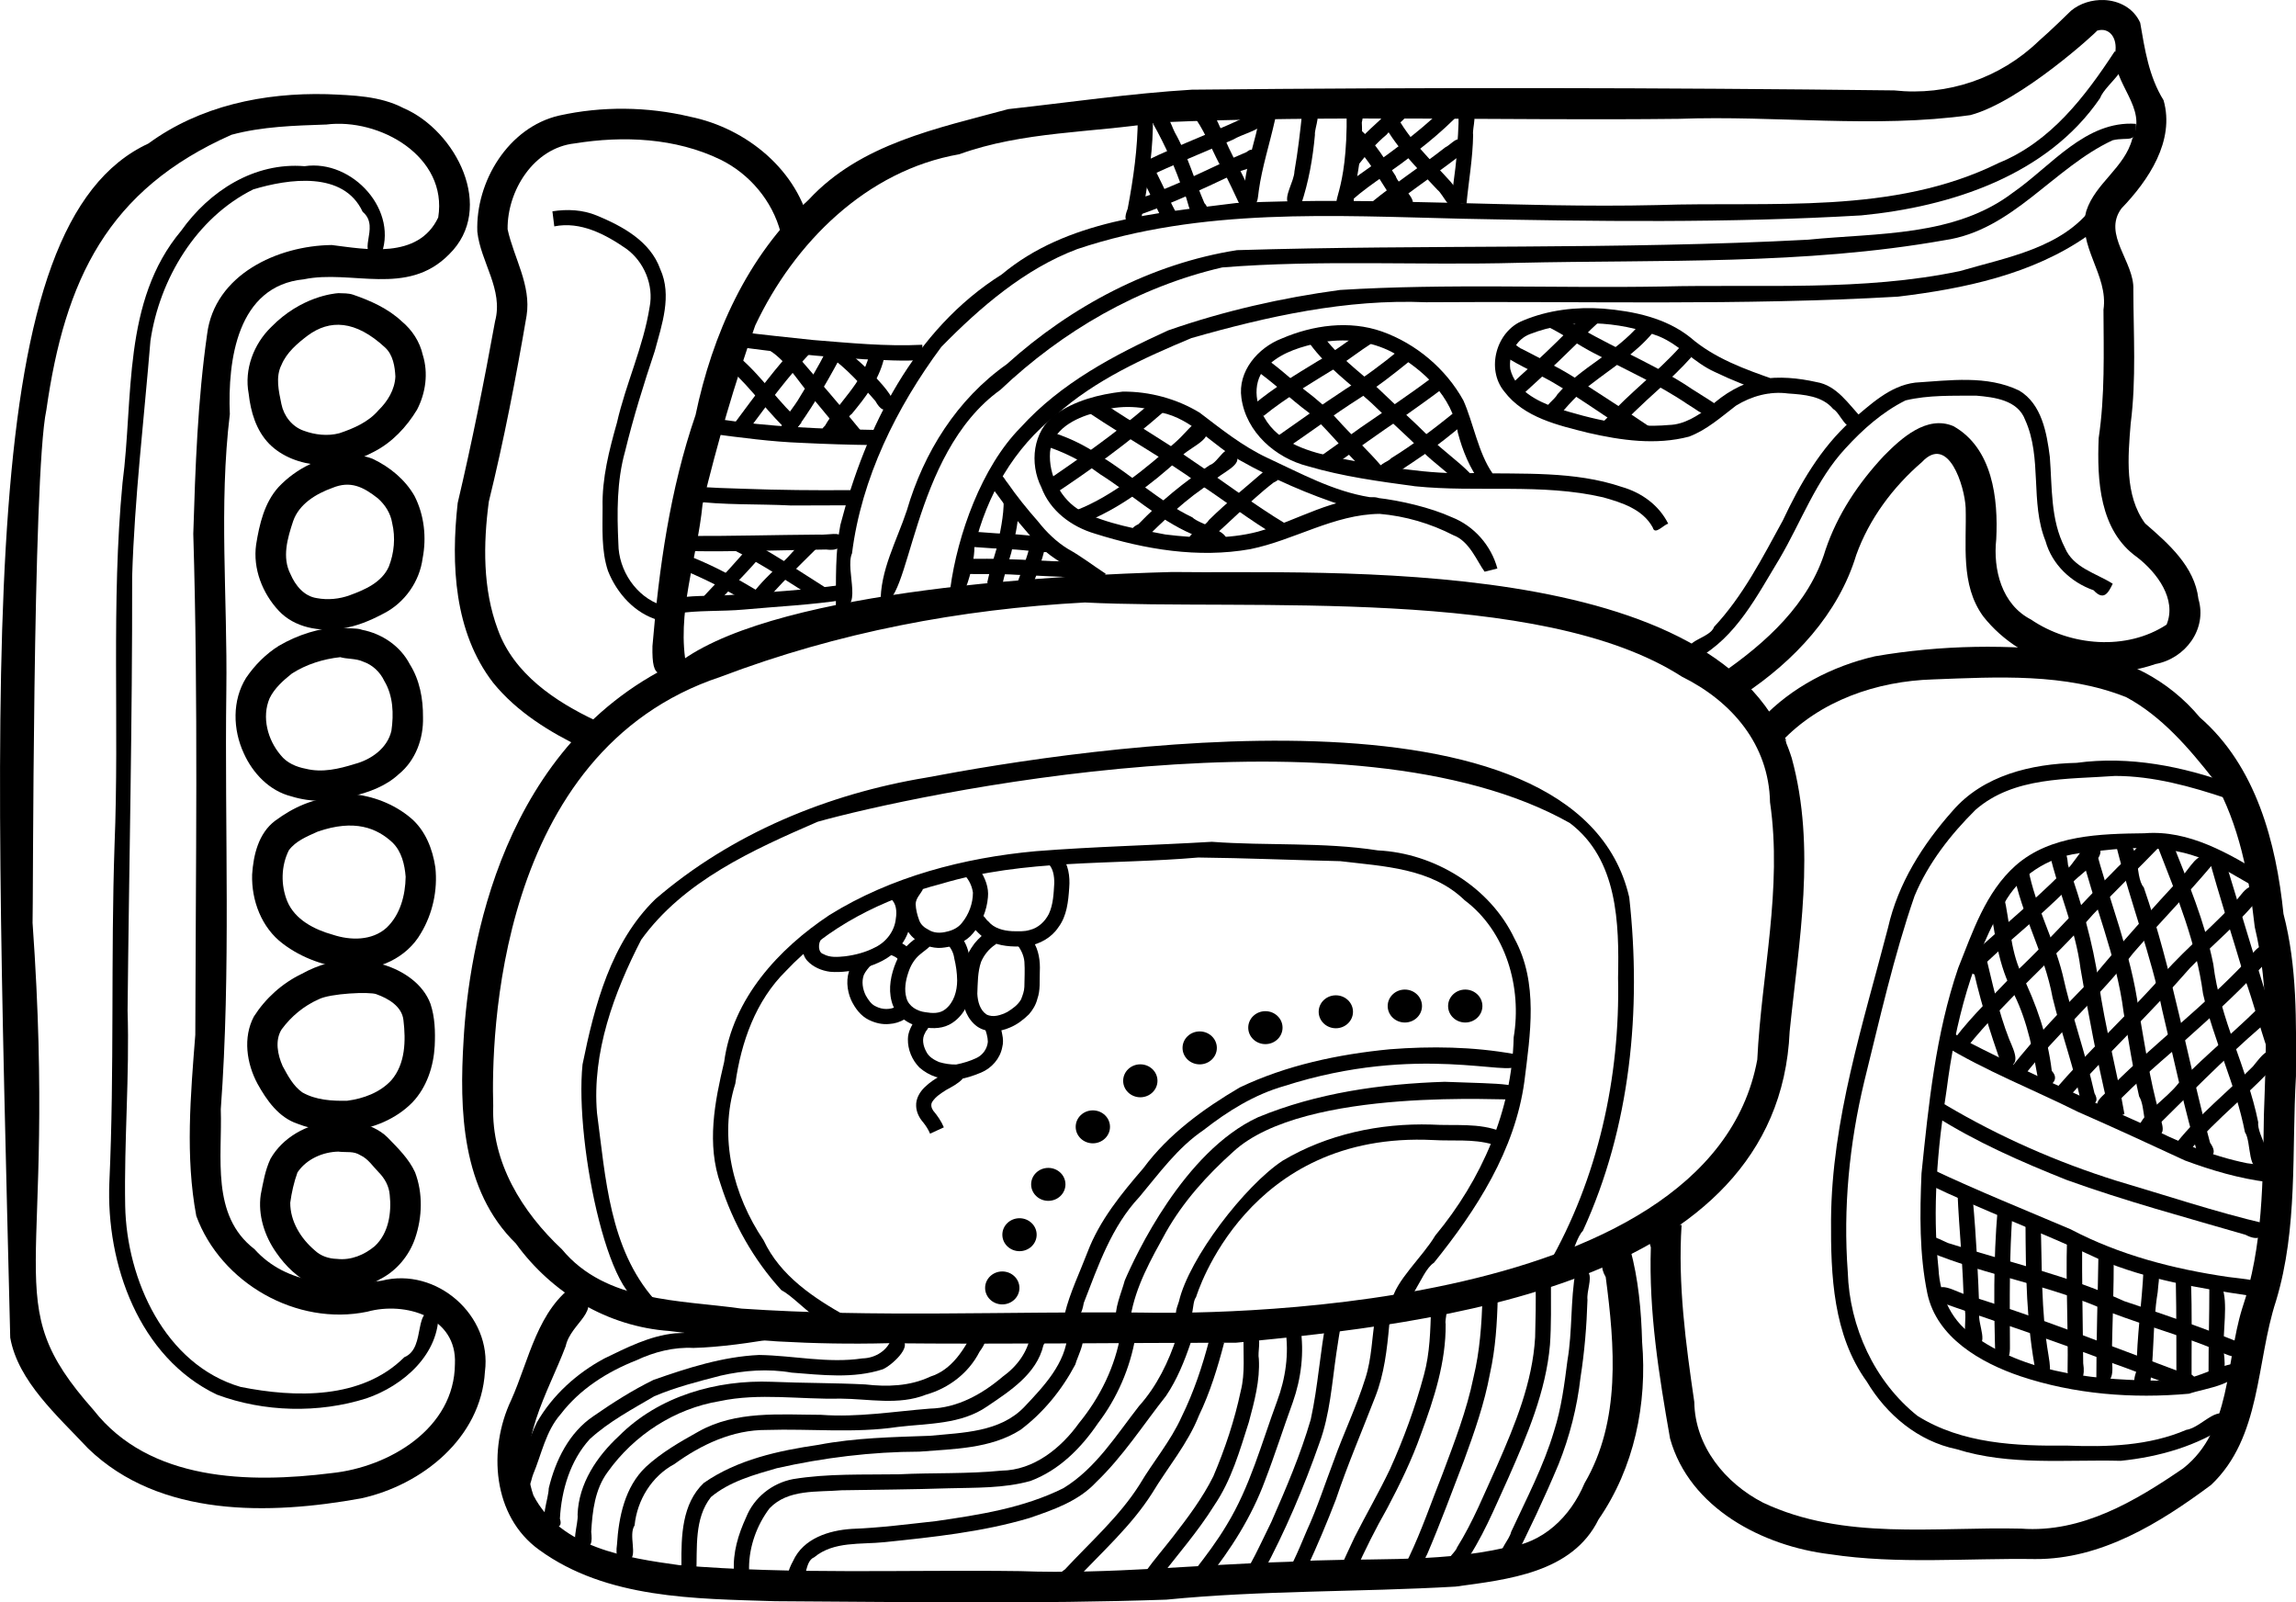 <?xml version="1.0" encoding="UTF-8" standalone="no"?>
<!-- Created with Inkscape (http://www.inkscape.org/) -->

<svg
   width="60.358mm"
   height="42.116mm"
   viewBox="0 0 60.358 42.116"
   version="1.1"
   id="svg1"
   xml:space="preserve"
   sodipodi:docname="u-lakam-tun-ni-li.svg"
   inkscape:version="1.4 (e7c3feb1, 2024-10-09)"
   xmlns:inkscape="http://www.inkscape.org/namespaces/inkscape"
   xmlns:sodipodi="http://sodipodi.sourceforge.net/DTD/sodipodi-0.dtd"
   xmlns="http://www.w3.org/2000/svg"
   xmlns:svg="http://www.w3.org/2000/svg"><sodipodi:namedview
     id="namedview1"
     pagecolor="#ffffff"
     bordercolor="#666666"
     borderopacity="1.0"
     inkscape:showpageshadow="2"
     inkscape:pageopacity="0.0"
     inkscape:pagecheckerboard="0"
     inkscape:deskcolor="#d1d1d1"
     inkscape:document-units="mm"
     inkscape:zoom="1.2436308"
     inkscape:cx="299.92825"
     inkscape:cy="287.46475"
     inkscape:window-width="2560"
     inkscape:window-height="1296"
     inkscape:window-x="1440"
     inkscape:window-y="25"
     inkscape:window-maximized="1"
     inkscape:current-layer="layer1" /><defs
     id="defs1" /><g
     inkscape:label="Layer 1"
     inkscape:groupmode="layer"
     id="layer1"
     transform="translate(-19.347,-17.382)"><ellipse
       style="fill:#000000;stroke-width:0.3"
       id="path30-5"
       cx="57.866"
       cy="43.824"
       rx="0.451"
       ry="0.433" /><ellipse
       style="fill:#000000;stroke-width:0.3"
       id="path30-39"
       cx="49.324"
       cy="45.789"
       rx="0.451"
       ry="0.433" /><ellipse
       style="fill:#000000;stroke-width:0.3"
       id="path30-18"
       cx="48.076"
       cy="46.999"
       rx="0.451"
       ry="0.433" /><ellipse
       style="fill:#000000;stroke-width:0.3"
       id="path30-3"
       cx="46.905"
       cy="48.511"
       rx="0.451"
       ry="0.433" /><ellipse
       style="fill:#000000;stroke-width:0.3"
       id="path30-4"
       cx="46.148"
       cy="49.834"
       rx="0.451"
       ry="0.433" /><ellipse
       style="fill:#000000;stroke-width:0.3"
       id="path30-7"
       cx="45.695"
       cy="51.233"
       rx="0.451"
       ry="0.433" /><ellipse
       style="fill:#000000;stroke-width:0.3"
       id="path30-9"
       cx="54.464"
       cy="43.975"
       rx="0.451"
       ry="0.433" /><ellipse
       style="fill:#000000;stroke-width:0.3"
       id="path30-1"
       cx="52.612"
       cy="44.392"
       rx="0.451"
       ry="0.433" /><ellipse
       style="fill:#000000;stroke-width:0.3"
       id="path30-6"
       cx="56.278"
       cy="43.824"
       rx="0.451"
       ry="0.433" /><path
       id="path1"
       style="opacity:1;fill:#000000;stroke-width:0.3"
       d="m 27.94,19.857 c -1.657,-0.041 -3.334,0.303 -4.693,1.298 -4.529,2.095 -4.077,13.018 -3.631,31.385 0.204,1.146 1.246,2.057 2.048,2.913 1.884,1.819 4.772,1.746 7.176,1.311 1.606,-0.352 3.15,-1.589 3.255,-3.328 0.194,-1.477 -1.274,-2.764 -2.719,-2.392 -1.17,0.164 -2.493,0.116 -3.341,-0.832 -1.151,-0.883 -0.841,-2.423 -0.884,-3.675 0.27,-3.662 0.098,-7.341 0.146,-11.011 0.032,-2.422 -0.2,-4.845 0.092,-7.26 -0.059,-1.413 0.192,-3.372 1.945,-3.543 1.256,-0.262 2.713,0.466 3.818,-0.655 1.237,-1.21 0.178,-3.254 -1.194,-3.843 C 29.34,19.901 28.621,19.886 27.94,19.857 Z m -0.024,0.799 c 1.413,-0.182 3.208,0.843 2.951,2.441 -0.525,1.115 -1.932,0.831 -2.799,0.725 -1.425,0.016 -3.083,0.779 -3.277,2.348 -0.247,1.734 -0.31,3.493 -0.363,5.244 0.132,4.385 0.063,8.78 0.053,13.166 -0.124,1.588 -0.266,3.204 0.026,4.761 0.647,1.764 2.64,2.903 4.494,2.517 1.003,-0.277 2.364,0.138 2.305,1.372 -0.01,1.695 -1.726,2.713 -3.242,2.87 -2.163,0.271 -4.789,0.22 -6.257,-1.657 -2.585,-2.916 -0.932,-3.344 -1.604,-12.804 0.017,-0.163 -0.004,-11.782 0.362,-13.478 0.487,-3.431 1.609,-5.794 4.868,-7.237 0.809,-0.218 1.652,-0.24 2.484,-0.269 z"
       sodipodi:nodetypes="scccccccccccccssscccccccccccccss" /><path
       id="path4"
       style="opacity:1;fill:#000000;stroke-width:0.3"
       d="m 74.656,17.383 c -0.309,-0.012 -0.628,0.084 -0.865,0.281 0,0 -0.55,0.54 -0.851,0.798 -1.009,0.975 -2.399,1.448 -3.796,1.296 -6.154,-0.073 -12.312,-0.082 -18.467,-0.019 -1.614,0.098 -3.221,0.335 -4.825,0.511 -1.857,0.506 -3.878,0.902 -5.246,2.381 -1.616,1.484 -2.532,3.541 -2.974,5.659 -0.672,1.952 -0.961,4.026 -1.133,6.072 -0.02,0.961 0.203,0.764 0.902,0.58 -0.291,-1.43 0.277,-2.878 0.415,-4.303 0.382,-1.588 0.838,-3.162 1.384,-4.701 1.023,-2.172 2.925,-4.077 5.365,-4.502 1.681,-0.606 3.476,-0.56 5.223,-0.836 4.56,-0.198 9.13,-0.042 13.694,-0.095 2.552,-0.095 5.128,0.257 7.663,-0.098 1.326,-0.35 3.338,-2.199 3.331,-2.219 0.321,-0.1 0.543,0.19 0.476,0.583 -0.082,0.814 0.872,1.444 0.449,2.26 -0.2,0.759 -0.971,1.164 -1.208,1.894 -0.256,0.921 0.588,1.68 0.451,2.597 0.005,1.127 0.04,2.255 -0.126,3.372 -0.046,1.104 0.018,2.434 1.014,3.136 0.514,0.398 1.046,1.101 0.771,1.769 -1.056,0.693 -2.536,0.567 -3.564,-0.134 -0.769,-0.393 -1.001,-1.312 -0.914,-2.11 0.055,-1.068 -0.095,-2.393 -1.126,-2.973 -0.701,-0.297 -1.374,0.32 -1.832,0.786 -0.668,0.714 -1.217,1.536 -1.531,2.468 -0.425,1.415 -1.568,2.444 -2.745,3.256 0.197,0.158 0.377,0.53 0.585,0.55 1.332,-0.882 2.498,-2.118 2.969,-3.675 0.341,-0.949 0.966,-1.786 1.726,-2.44 0.695,-0.744 1.123,0.63 1.15,1.199 0.029,0.963 -0.147,2.019 0.461,2.855 1.034,1.315 2.962,1.803 4.528,1.254 0.786,-0.143 1.366,-0.917 1.13,-1.711 -0.099,-0.856 -0.792,-1.457 -1.402,-1.986 -0.543,-0.742 -0.449,-1.753 -0.379,-2.621 0.15,-1.167 0.073,-2.349 0.07,-3.522 0.034,-0.73 -0.818,-1.447 -0.313,-2.134 0.709,-0.736 1.412,-1.775 1.108,-2.844 -0.389,-0.63 -0.491,-1.327 -0.615,-2.039 -0.175,-0.386 -0.557,-0.58 -0.955,-0.596 z"
       sodipodi:nodetypes="sccccccccccccccccccccccccccccccccccccccccccss" /><path
       id="path5"
       style="opacity:1;fill:#000000;stroke-width:0.3"
       d="m 50.164,32.416 c -2.766,0.072 -10.219,0.438 -12.868,2.309 -4.796,2.144 -5.628,7.636 -5.761,9.976 -0.116,1.86 -0.056,3.967 1.371,5.362 0.949,1.309 2.415,2.188 4.04,2.302 1.902,0.256 3.814,0.369 5.734,0.321 3.054,0.031 6.113,-0.012 9.168,-0.014 5.165,-0.504 14.251,-1.466 14.546,-8.178 0.242,-2.379 0.701,-4.826 0.055,-7.187 C 64.738,31.857 54.094,32.477 50.164,32.416 Z m -2.299,0.801 c 4.295,0.218 11.97,-0.45 15.695,1.949 1.313,0.648 2.289,1.785 2.318,3.303 0.331,2.267 -0.225,4.508 -0.335,6.763 -1.256,6.838 -14.868,6.68 -16.179,6.649 -3.508,-0.037 -7.024,0.134 -10.525,-0.105 -1.627,-0.23 -3.566,-0.164 -4.72,-1.558 -1.047,-0.98 -1.858,-2.287 -1.806,-3.768 -0.052,-1.706 0.054,-9.316 5.974,-11.278 3.096,-1.175 6.298,-1.778 9.578,-1.955 z"
       sodipodi:nodetypes="ccccccccccsccccccccss" /><circle
       id="path6"
       style="fill:#000000;stroke:#000000;stroke-width:0.265"
       cx="66.165"
       cy="36.859"
       r="0.002" /><path
       style="opacity:1;fill:#000000;stroke-width:0.3"
       id="path7"
       d="m 66.164,36.891 c 1.027,-1.097 2.524,-1.608 4,-1.652 1.694,-0.064 3.477,-0.172 5.08,0.468 0.932,0.501 1.651,1.344 2.298,2.166 0.671,1.188 0.929,2.536 1.079,3.876 0.39,1.613 0.296,3.293 0.24,4.938 -0.028,1.711 -0.017,3.452 -0.574,5.095 -0.434,1.405 -0.279,3.196 -1.548,4.193 -1.256,0.861 -2.665,1.7 -4.251,1.585 -2.266,-0.056 -4.671,0.32 -6.793,-0.683 -0.998,-0.514 -1.791,-1.484 -1.808,-2.647 -0.225,-1.539 -0.434,-3.09 -0.334,-4.649 -0.517,-0.092 -1.064,-0.174 -0.808,0.586 -0.056,1.688 0.213,3.367 0.505,5.024 0.51,1.831 2.438,2.83 4.21,3.042 1.781,0.269 3.592,0.099 5.386,0.126 1.737,0.011 3.28,-0.946 4.625,-1.947 1.326,-1.25 1.181,-3.227 1.709,-4.839 0.58,-1.917 0.409,-3.933 0.524,-5.904 0.005,-1.43 0.037,-2.873 -0.328,-4.267 -0.193,-1.877 -0.719,-3.881 -2.199,-5.165 -0.815,-0.979 -1.994,-1.606 -3.267,-1.705 -1.744,-0.229 -3.538,-0.199 -5.271,0.099 -1.125,0.259 -2.202,0.818 -2.983,1.65 0.17,0.204 0.34,0.407 0.51,0.611 z" /><path
       style="opacity:1;fill:#000000;stroke-width:0.3"
       id="path8"
       d="m 40.656,23.394 c -0.31,-1.525 -1.681,-2.643 -3.167,-2.944 -1.123,-0.268 -2.319,-0.281 -3.447,-0.03 -1.331,0.309 -2.195,1.735 -2.147,3.052 0.086,0.798 0.691,1.518 0.467,2.351 -0.29,1.6 -0.61,3.195 -0.983,4.778 -0.18,1.611 -0.097,3.391 0.931,4.725 0.626,0.771 1.493,1.304 2.379,1.727 0.111,-0.241 0.223,-0.482 0.334,-0.723 -1.078,-0.507 -2.169,-1.233 -2.59,-2.405 -0.398,-1.065 -0.383,-2.245 -0.236,-3.358 0.397,-1.615 0.713,-3.249 0.993,-4.888 0.126,-0.803 -0.335,-1.517 -0.499,-2.27 -0.013,-1.016 0.688,-2.142 1.765,-2.258 1.277,-0.206 2.647,-0.146 3.829,0.425 0.767,0.376 1.367,1.087 1.583,1.915 0.263,-0.033 0.526,-0.066 0.79,-0.099 z" /><path
       id="path9"
       style="opacity:1;fill:#000000;stroke-width:0.3"
       d="m 28.243,25.087 c -0.125,0.008 -0.988,0.093 -1.765,0.889 -0.461,0.445 -0.715,1.114 -0.594,1.752 0.053,0.478 0.196,0.968 0.541,1.321 0.342,0.344 0.824,0.516 1.302,0.552 0.506,0.064 1.004,-0.111 1.446,-0.343 0.479,-0.244 0.862,-0.652 1.137,-1.108 0.228,-0.438 0.3,-0.96 0.152,-1.436 -0.079,-0.35 -0.28,-0.659 -0.555,-0.887 -0.36,-0.337 -0.821,-0.543 -1.282,-0.701 -0.124,-0.04 -0.254,-0.034 -0.382,-0.039 z m 1.232,1.433 c 0.204,0.192 0.253,0.493 0.266,0.76 -0.016,0.345 -0.204,0.651 -0.446,0.887 -0.264,0.308 -0.649,0.475 -1.025,0.601 -0.31,0.083 -0.646,0.043 -0.943,-0.067 -0.305,-0.108 -0.52,-0.388 -0.583,-0.701 -0.068,-0.337 -0.16,-0.707 0.004,-1.031 0.136,-0.323 0.415,-0.561 0.689,-0.768 0.575,-0.425 1.251,-0.413 2.038,0.319 z"
       sodipodi:nodetypes="ccccccccccccccccccccc" /><path
       id="path10"
       style="opacity:1;fill:#000000;stroke-width:0.3"
       d="m 28.496,29.334 c -0.69,0.024 -1.355,0.351 -1.826,0.849 -0.374,0.413 -0.504,0.978 -0.59,1.513 -0.089,0.633 0.166,1.281 0.597,1.741 0.416,0.442 1.071,0.556 1.65,0.463 0.393,-0.051 0.765,-0.212 1.111,-0.396 0.548,-0.281 0.939,-0.836 1.019,-1.446 0.107,-0.549 0.043,-1.139 -0.213,-1.64 -0.247,-0.434 -0.654,-0.765 -1.101,-0.977 -0.204,-0.08 -0.431,-0.111 -0.648,-0.073 l -7e-6,-0.033 z m 0.783,1.144 c 0.193,0.171 0.337,0.396 0.378,0.653 0.09,0.379 0.053,0.787 -0.09,1.148 -0.187,0.412 -0.626,0.603 -1.025,0.748 -0.272,0.1 -0.578,0.13 -0.864,0.076 -0.338,-0.048 -0.568,-0.335 -0.694,-0.63 -0.229,-0.442 -0.078,-0.949 0.068,-1.39 0.155,-0.454 0.605,-0.724 1.034,-0.878 0.469,-0.194 0.807,-0.031 1.192,0.273 z"
       sodipodi:nodetypes="sccccccccccsccccccccc" /><path
       id="path11"
       style="opacity:1;fill:#000000;stroke-width:0.3"
       d="m 28.335,33.855 c -0.582,0.027 -1.157,0.208 -1.659,0.502 -0.34,0.213 -0.631,0.506 -0.857,0.837 -0.373,0.594 -0.352,1.366 -0.062,1.989 0.235,0.524 0.676,0.987 1.246,1.129 0.522,0.163 1.089,0.155 1.611,-0.003 0.44,-0.106 0.88,-0.266 1.217,-0.58 0.442,-0.359 0.652,-0.937 0.636,-1.496 0.004,-0.483 -0.086,-0.978 -0.347,-1.392 -0.248,-0.478 -0.729,-0.803 -1.253,-0.905 -0.15,-0.064 -0.481,-0.014 -0.533,-0.082 z m -0.04,0.8 c 0.163,0.051 0.413,0.03 0.596,0.116 0.249,0.085 0.447,0.272 0.559,0.509 0.234,0.389 0.25,0.869 0.187,1.307 -0.103,0.457 -0.533,0.762 -0.966,0.875 -0.412,0.129 -0.852,0.233 -1.282,0.126 -0.254,-0.048 -0.503,-0.153 -0.666,-0.362 -0.34,-0.4 -0.5,-0.994 -0.289,-1.491 0.129,-0.265 0.358,-0.468 0.585,-0.649 0.381,-0.245 0.828,-0.384 1.276,-0.432 z" /><path
       id="path12"
       style="opacity:1;fill:#000000;stroke-width:0.3"
       d="m 28.563,38.249 c 0,0.078 -0.21,0.071 -0.333,0.098 -0.605,-0.015 -1.178,0.257 -1.654,0.61 -0.433,0.328 -0.567,0.894 -0.601,1.409 -0.021,0.684 0.249,1.4 0.807,1.819 0.505,0.385 1.131,0.601 1.761,0.66 0.733,0.07 1.501,-0.29 1.87,-0.936 0.308,-0.513 0.443,-1.132 0.379,-1.726 -0.072,-0.486 -0.262,-0.976 -0.646,-1.301 -0.439,-0.371 -1.012,-0.59 -1.583,-0.633 z m 1.108,1.284 c 0.234,0.231 0.315,0.575 0.34,0.893 -0.007,0.483 -0.142,1.001 -0.503,1.341 -0.382,0.344 -0.948,0.336 -1.41,0.183 -0.484,-0.135 -0.999,-0.394 -1.201,-0.884 -0.171,-0.425 -0.162,-0.924 0.043,-1.335 0.182,-0.248 0.486,-0.368 0.758,-0.491 0.969,-0.336 1.56,-0.096 1.974,0.293 z"
       sodipodi:nodetypes="sccccccccsscccccccc" /><path
       id="path13"
       style="opacity:1;fill:#000000;stroke-width:0.3"
       d="m 28.711,42.614 c -0.503,-0.026 -0.998,0.124 -1.436,0.366 -0.511,0.246 -0.949,0.642 -1.254,1.12 -0.292,0.551 -0.191,1.234 0.095,1.766 0.241,0.435 0.555,0.884 1.048,1.05 0.439,0.174 0.923,0.216 1.392,0.192 0.602,-0.069 1.204,-0.314 1.632,-0.751 0.378,-0.398 0.557,-0.944 0.587,-1.485 0.017,-0.37 0.007,-0.754 -0.112,-1.108 -0.196,-0.525 -0.713,-0.867 -1.23,-1.025 -0.239,-0.058 -0.465,-0.074 -0.672,-0.122 l -0.052,-0.003 z m 0.535,0.901 c 0.31,0.111 0.669,0.318 0.707,0.681 0.064,0.536 0.053,1.148 -0.318,1.578 -0.295,0.323 -0.735,0.484 -1.16,0.539 -0.399,0.009 -0.826,-0.017 -1.18,-0.219 -0.24,-0.169 -0.381,-0.44 -0.518,-0.692 -0.131,-0.295 -0.209,-0.675 -0.026,-0.965 0.251,-0.341 0.584,-0.618 0.973,-0.79 0.298,-0.156 1.347,-0.205 1.522,-0.133 z"
       sodipodi:nodetypes="cccccccccccccccccccccc" /><path
       id="path14"
       style="opacity:1;fill:#000000;stroke-width:0.3"
       d="m 28.533,46.826 c -0.083,0.093 -0.334,-0.012 -0.48,0.038 -0.638,0.063 -1.273,0.408 -1.595,0.975 -0.14,0.295 -0.193,0.622 -0.256,0.94 -0.079,0.536 0.099,1.09 0.408,1.527 0.244,0.353 0.566,0.672 0.964,0.844 0.567,0.198 1.229,0.172 1.752,-0.14 0.44,-0.22 0.775,-0.619 0.934,-1.083 0.189,-0.555 0.208,-1.182 -0.002,-1.734 -0.164,-0.358 -0.454,-0.638 -0.724,-0.917 -0.218,-0.217 -0.518,-0.328 -0.807,-0.415 -0.064,-0.016 -0.129,-0.026 -0.194,-0.035 z m -0.278,0.826 c 0.216,0.024 0.383,-0.021 0.564,0.092 0.205,0.093 0.331,0.295 0.485,0.451 0.158,0.16 0.269,0.362 0.288,0.589 0.052,0.472 -0.028,1.01 -0.39,1.348 -0.273,0.232 -0.632,0.381 -0.995,0.338 -0.218,-0.005 -0.433,-0.076 -0.592,-0.23 -0.363,-0.31 -0.64,-0.759 -0.638,-1.248 0.037,-0.27 0.097,-0.539 0.19,-0.795 0.236,-0.352 0.671,-0.542 1.087,-0.547 z" /><path
       style="opacity:1;fill:#000000;stroke-width:0.3"
       id="path15"
       d="m 34.508,51.109 c -1.034,0.679 -1.248,2.014 -1.724,3.074 -0.611,1.288 -0.494,3.05 0.738,3.935 1.776,1.291 4.098,1.282 6.203,1.349 3.427,0.019 6.858,0.077 10.284,-0.041 2.527,-0.25 5.072,-0.196 7.602,-0.343 1.372,-0.187 3.068,-0.36 3.759,-1.765 0.941,-1.363 1.283,-3.037 1.145,-4.67 -0.021,-0.818 -0.097,-1.65 -0.313,-2.44 -0.412,0.151 -0.958,0.184 -0.643,0.741 0.237,1.805 0.403,3.777 -0.557,5.417 -0.371,0.882 -1.091,1.582 -2.071,1.692 -1.874,0.427 -3.803,0.247 -5.706,0.373 -2.355,0.068 -4.703,0.334 -7.063,0.245 -2.983,-0.041 -5.976,0.095 -8.952,-0.156 -1.394,-0.194 -3.123,-0.451 -3.84,-1.835 -0.475,-1.363 0.381,-2.681 0.848,-3.921 0.137,-0.635 1.007,-0.924 0.372,-1.512 -0.027,-0.048 -0.055,-0.096 -0.082,-0.144 z" /><path
       style="opacity:1;fill:#000000;stroke-width:0.3"
       id="path17"
       d="m 36.553,51.541 c -1.188,-1.348 -1.286,-3.211 -1.512,-4.907 -0.134,-1.59 0.445,-3.16 1.161,-4.551 1.116,-1.548 2.938,-2.365 4.64,-3.103 2.466,-0.693 14.043,-3.198 19.772,0.033 1.264,0.953 1.299,2.637 1.269,4.072 0.058,2.613 -0.53,5.274 -1.839,7.548 0.538,0.576 0.621,-0.603 0.914,-0.9 1.253,-2.724 1.546,-5.81 1.219,-8.766 -1.374,-5.971 -14.447,-3.913 -18.481,-3.147 -2.591,0.428 -5.119,1.471 -7.118,3.192 -1.172,1.138 -1.602,2.796 -1.917,4.345 -0.218,2.084 0.767,6.797 1.828,6.238 l 0.048,-0.04 z"
       sodipodi:nodetypes="ccccccccccccccc" /><path
       style="opacity:1;fill:#000000;stroke-width:0.3"
       id="path18"
       d="m 41.612,51.987 c -0.872,-0.488 -1.751,-1.068 -2.19,-2.004 -0.807,-1.192 -1.187,-2.717 -0.745,-4.119 0.154,-1.091 0.532,-2.175 1.333,-2.964 1.092,-1.163 2.552,-1.891 4.082,-2.289 2.19,-0.657 4.501,-0.494 6.754,-0.691 1.244,0.013 2.489,0.068 3.733,0.096 1.14,0.138 2.394,0.176 3.272,1.028 1.089,0.817 1.509,2.294 1.288,3.603 -0.042,1.918 -0.846,3.747 -2.062,5.21 -0.329,0.556 -1.057,1.204 -1.142,1.725 0.502,0.415 0.72,-0.766 1.108,-1.011 1.119,-1.388 2.13,-2.957 2.377,-4.761 0.156,-1.251 0.374,-2.595 -0.259,-3.758 -0.643,-1.356 -2.106,-2.246 -3.592,-2.319 -1.445,-0.224 -2.911,-0.117 -4.365,-0.226 -1.542,0.092 -3.089,0.125 -4.629,0.247 -1.891,0.173 -3.798,0.669 -5.422,1.677 -1.346,0.893 -2.547,2.202 -2.769,3.862 -0.25,1.053 -0.468,2.164 -0.092,3.218 0.324,1.019 0.873,1.991 1.595,2.779 0.471,0.247 1.261,1.287 1.653,0.826 0.024,-0.043 0.049,-0.085 0.073,-0.128 z" /><path
       style="opacity:1;fill:#000000;stroke-width:0.3"
       id="path19"
       d="m 40.554,41.956 c -0.133,0.2 -0.154,0.492 0.015,0.678 0.153,0.166 0.376,0.26 0.597,0.289 0.311,0.028 0.623,-0.026 0.922,-0.107 0.318,-0.099 0.642,-0.239 0.865,-0.496 0.196,-0.21 0.315,-0.484 0.343,-0.769 0.047,-0.307 -0.029,-0.664 -0.287,-0.861 -0.042,-0.031 -0.065,0.064 -0.098,0.091 l -0.156,0.217 c 0.158,0.119 0.172,0.345 0.142,0.526 -0.03,0.323 -0.247,0.612 -0.535,0.753 -0.248,0.132 -0.524,0.205 -0.801,0.24 -0.19,0.018 -0.395,0.04 -0.568,-0.059 -0.144,-0.038 -0.146,-0.289 -0.05,-0.403 -0.115,-0.066 -0.273,-0.033 -0.388,-0.099 z"
       sodipodi:nodetypes="scccccccccccccss" /><path
       style="opacity:1;fill:#000000;stroke-width:0.3"
       id="path20"
       d="m 43.262,40.565 c -0.104,0.15 -0.218,0.305 -0.235,0.493 -0.027,0.213 0.036,0.425 0.1,0.626 0.068,0.176 0.182,0.339 0.349,0.432 0.206,0.141 0.462,0.212 0.71,0.168 0.278,-0.037 0.558,-0.149 0.739,-0.371 0.226,-0.263 0.364,-0.601 0.393,-0.946 0.028,-0.258 -0.074,-0.512 -0.215,-0.724 -0.039,-0.033 -0.091,-0.173 -0.141,-0.108 -0.083,0.087 -0.166,0.174 -0.249,0.26 0.115,0.121 0.188,0.284 0.211,0.449 -9.59e-4,0.284 -0.106,0.568 -0.285,0.789 -0.097,0.128 -0.246,0.202 -0.4,0.235 -0.162,0.044 -0.345,0.043 -0.489,-0.053 -0.105,-0.052 -0.197,-0.131 -0.238,-0.244 -0.051,-0.137 -0.089,-0.282 -0.094,-0.428 0.005,-0.151 0.121,-0.257 0.19,-0.381 -0.115,-0.066 -0.231,-0.132 -0.346,-0.197 z" /><path
       style="opacity:1;fill:#000000;stroke-width:0.3"
       id="path21"
       d="m 44.871,41.692 c 0.165,0.186 0.338,0.385 0.582,0.466 0.291,0.112 0.61,0.113 0.916,0.089 0.317,-0.053 0.621,-0.221 0.801,-0.493 0.224,-0.297 0.261,-0.68 0.285,-1.039 0.025,-0.298 -0.022,-0.623 -0.217,-0.86 -0.045,-0.074 -0.094,-0.081 -0.14,-0.009 -0.072,0.071 -0.145,0.143 -0.217,0.214 0.154,0.129 0.183,0.348 0.181,0.538 -0.017,0.272 -0.026,0.555 -0.143,0.806 -0.102,0.199 -0.277,0.366 -0.499,0.42 -0.152,0.048 -0.314,0.035 -0.471,0.032 -0.227,-0.013 -0.472,-0.075 -0.622,-0.259 -0.07,-0.04 -0.126,-0.221 -0.205,-0.114 -0.084,0.07 -0.167,0.139 -0.251,0.209 z" /><path
       style="opacity:1;fill:#000000;stroke-width:0.3"
       id="path22"
       d="m 43.558,41.954 c -0.278,0.17 -0.532,0.405 -0.654,0.713 -0.135,0.322 -0.21,0.688 -0.118,1.032 0.084,0.346 0.399,0.6 0.742,0.664 0.254,0.053 0.531,0.073 0.77,-0.048 0.312,-0.16 0.507,-0.485 0.576,-0.82 0.064,-0.311 0.029,-0.632 -0.034,-0.94 -0.037,-0.188 -0.089,-0.382 -0.216,-0.531 -0.043,-0.072 -0.095,-0.142 -0.151,-0.049 -0.075,0.073 -0.15,0.145 -0.224,0.218 0.097,0.103 0.165,0.232 0.183,0.373 0.047,0.191 0.075,0.388 0.077,0.585 -4.66e-4,0.277 -0.084,0.578 -0.31,0.756 -0.147,0.121 -0.347,0.109 -0.523,0.079 -0.215,-0.025 -0.441,-0.152 -0.5,-0.374 -0.064,-0.218 -0.023,-0.453 0.048,-0.664 0.06,-0.188 0.162,-0.364 0.318,-0.488 0.082,-0.071 0.189,-0.14 0.255,-0.211 -0.08,-0.098 -0.16,-0.196 -0.24,-0.293 z" /><path
       style="opacity:1;fill:#000000;stroke-width:0.3"
       id="path23"
       d="m 45.384,41.83 c -0.169,0.074 -0.303,0.21 -0.419,0.348 -0.123,0.162 -0.223,0.345 -0.259,0.547 -0.053,0.267 -0.063,0.54 -0.065,0.812 0.015,0.313 0.136,0.643 0.4,0.829 0.253,0.171 0.588,0.142 0.855,0.023 0.188,-0.077 0.353,-0.204 0.498,-0.345 0.104,-0.118 0.186,-0.256 0.224,-0.41 0.083,-0.231 0.054,-0.479 0.064,-0.719 0.013,-0.273 -0.026,-0.558 -0.175,-0.793 -0.056,-0.055 -0.112,-0.248 -0.188,-0.204 -0.085,0.087 -0.169,0.175 -0.254,0.262 0.11,0.139 0.197,0.302 0.212,0.481 0.015,0.219 0.002,0.439 -0.001,0.659 -0.004,0.114 -0.046,0.224 -0.087,0.329 -0.082,0.147 -0.223,0.245 -0.363,0.332 -0.166,0.082 -0.372,0.155 -0.548,0.063 -0.173,-0.119 -0.229,-0.343 -0.239,-0.542 0.012,-0.28 0.007,-0.569 0.098,-0.837 0.078,-0.183 0.208,-0.345 0.374,-0.455 0.058,-0.016 -0.01,-0.079 -0.016,-0.119 -0.037,-0.087 -0.075,-0.174 -0.112,-0.261 z" /><path
       style="opacity:1;fill:#000000;stroke-width:0.3"
       id="path24"
       d="m 41.988,42.464 c -0.111,0.097 -0.212,0.212 -0.281,0.343 -0.129,0.272 -0.102,0.596 0.018,0.866 0.101,0.209 0.249,0.412 0.463,0.515 0.167,0.082 0.354,0.127 0.54,0.107 0.142,-0.008 0.282,-0.053 0.404,-0.126 L 42.912,43.837 c -0.164,0.088 -0.369,0.084 -0.533,1.04e-4 -0.128,-0.053 -0.207,-0.177 -0.273,-0.293 -0.081,-0.163 -0.114,-0.361 -0.051,-0.536 0.04,-0.091 0.13,-0.201 0.2,-0.27 0.009,-0.022 -0.054,-0.011 -0.066,-0.034 -0.067,-0.08 -0.133,-0.16 -0.2,-0.24 z"
       sodipodi:nodetypes="scccccccccccss" /><path
       style="opacity:1;fill:#000000;stroke-width:0.3"
       id="path25"
       d="m 43.412,44.175 c -0.098,0.157 -0.197,0.326 -0.198,0.516 -0.006,0.277 0.11,0.555 0.305,0.751 0.126,0.11 0.275,0.196 0.434,0.247 0.183,0.047 0.373,0.079 0.562,0.068 0.216,-0.032 0.426,-0.101 0.627,-0.186 0.274,-0.116 0.493,-0.363 0.551,-0.658 0.031,-0.113 0.026,-0.231 0.001,-0.344 -0.018,-0.115 -0.058,-0.225 -0.097,-0.333 -0.123,0.049 -0.247,0.098 -0.37,0.147 0.045,0.122 0.087,0.25 0.089,0.381 -0.016,0.18 -0.129,0.343 -0.292,0.422 -0.171,0.083 -0.356,0.138 -0.542,0.175 -0.152,0.003 -0.305,-0.022 -0.45,-0.065 -0.135,-0.058 -0.271,-0.139 -0.337,-0.277 -0.08,-0.148 -0.122,-0.34 -0.027,-0.491 0.011,-0.056 0.141,-0.147 0.049,-0.178 -0.101,-0.058 -0.203,-0.116 -0.304,-0.174 z" /><path
       style="opacity:1;fill:#000000;stroke-width:0.3"
       id="path26"
       d="m 44.395,45.435 c -0.079,0.08 -0.173,0.143 -0.273,0.194 -0.168,0.09 -0.331,0.196 -0.468,0.33 -0.131,0.127 -0.232,0.301 -0.223,0.489 0.004,0.163 0.081,0.317 0.188,0.437 0.072,0.09 0.134,0.188 0.178,0.294 0.121,-0.056 0.241,-0.111 0.362,-0.167 -0.067,-0.161 -0.167,-0.305 -0.279,-0.438 -0.049,-0.068 -0.073,-0.165 -0.021,-0.239 0.089,-0.134 0.23,-0.221 0.363,-0.306 0.151,-0.083 0.308,-0.163 0.428,-0.289 -0.085,-0.102 -0.17,-0.204 -0.255,-0.306 z" /><path
       style="opacity:1;fill:#000000;stroke-width:0.3"
       id="path27"
       d="m 59.138,45.083 c -1.071,-0.192 -2.171,-0.207 -3.254,-0.123 -1.353,0.131 -2.713,0.417 -3.945,1.003 -0.952,0.56 -1.872,1.225 -2.535,2.123 -0.578,0.671 -1.15,1.368 -1.468,2.206 -0.197,0.518 -0.465,1.07 -0.596,1.611 0.249,0.07 0.399,0.267 0.499,-0.279 0.379,-0.976 0.729,-2.004 1.461,-2.783 0.522,-0.622 1.004,-1.295 1.686,-1.757 0.641,-0.501 1.34,-0.936 2.129,-1.16 3.52,-1.128 5.977,-0.219 6.097,-0.541 0.011,-0.086 -0.085,-0.212 -0.074,-0.299 z"
       sodipodi:nodetypes="cccccccccccsc" /><path
       style="opacity:1;fill:#000000;stroke-width:0.3"
       id="path28"
       d="m 59.205,46.176 c 0.251,-0.334 -0.277,-0.3 -1.88,-0.361 -1.669,0.054 -3.359,0.291 -4.91,0.933 -1.947,0.901 -3.218,3.634 -3.5,4.289 -0.085,0.322 -0.298,0.792 -0.216,1.054 0.119,-0.036 0.387,0.111 0.367,-0.088 0.131,-0.807 0.54,-1.524 0.929,-2.23 0.455,-0.807 1.082,-1.501 1.769,-2.117 1.877,-1.742 7.337,-1.332 7.358,-1.382 0.027,-0.033 0.054,-0.065 0.082,-0.098 z"
       sodipodi:nodetypes="sccccccccss" /><path
       style="opacity:1;fill:#000000;stroke-width:0.3"
       id="path29"
       d="m 58.816,47.126 c -0.583,-0.241 -1.23,-0.149 -1.844,-0.187 -1.354,-0.04 -2.737,0.254 -3.907,0.95 -0.992,0.654 -2.461,2.562 -2.726,3.7 -0.074,0.215 -0.179,0.475 0.136,0.443 0.294,0.114 0.183,-0.393 0.314,-0.556 0.026,-0.078 1.333,-4.373 6.239,-4.13 0.513,0.031 1.043,-0.034 1.543,0.111 0.15,0.092 0.147,-0.186 0.221,-0.278 0.008,-0.018 0.015,-0.036 0.023,-0.053 z"
       sodipodi:nodetypes="sccccccccss" /><ellipse
       style="opacity:1;fill:#000000;stroke-width:0.3"
       id="path30"
       cx="50.885"
       cy="44.924"
       rx="0.451"
       ry="0.433" /><path
       style="opacity:1;fill:#000000;stroke-width:0.3"
       id="path31"
       d="m 50.286,52.507 c -0.216,0.666 -0.526,1.307 -0.997,1.832 -0.601,0.768 -1.137,1.641 -1.989,2.158 -1.044,0.52 -2.208,0.7 -3.35,0.865 -0.736,0.08 -1.47,0.177 -2.211,0.204 -0.601,0.038 -1.275,0.25 -1.543,0.843 -0.128,0.233 -0.281,0.616 0.115,0.55 0.279,0.043 0.158,-0.534 0.442,-0.648 0.511,-0.426 1.227,-0.331 1.846,-0.396 1.277,-0.133 2.566,-0.267 3.802,-0.632 0.634,-0.217 1.296,-0.442 1.764,-0.947 0.705,-0.676 1.234,-1.505 1.836,-2.267 0.291,-0.431 0.485,-0.916 0.651,-1.406 -0.122,-0.052 -0.244,-0.105 -0.366,-0.157 z" /><path
       style="opacity:1;fill:#000000;stroke-width:0.3"
       id="path32"
       d="m 48.81,52.426 c -0.142,0.866 -0.543,1.681 -1.097,2.358 -0.471,0.658 -1.191,1.241 -2.036,1.251 -0.897,0.09 -1.801,0.052 -2.7,0.096 -0.928,0.015 -1.866,-0.024 -2.784,0.127 -0.549,0.105 -1.027,0.485 -1.233,1.007 -0.204,0.444 -0.354,0.932 -0.317,1.425 0.121,-0.045 0.424,0.08 0.395,-0.104 0.002,-0.556 0.204,-1.118 0.538,-1.56 0.489,-0.512 1.252,-0.422 1.896,-0.475 0.936,-0.015 1.872,-0.021 2.807,-0.052 0.72,-0.019 1.459,0.003 2.158,-0.193 0.75,-0.28 1.331,-0.864 1.773,-1.515 0.504,-0.66 0.846,-1.45 0.986,-2.268 -0.129,-0.032 -0.257,-0.064 -0.386,-0.097 z" /><path
       style="opacity:1;fill:#000000;stroke-width:0.3"
       id="path33"
       d="m 47.415,52.436 c -0.05,0.779 -0.63,1.383 -1.137,1.921 -0.64,0.672 -1.622,0.678 -2.482,0.762 -0.981,0.035 -1.967,0.052 -2.935,0.238 -1.047,0.153 -2.13,0.387 -3.012,1.001 -0.577,0.546 -0.595,1.402 -0.588,2.143 -0.101,0.29 0.217,0.191 0.391,0.226 0.028,-0.662 -0.06,-1.433 0.385,-1.998 0.489,-0.409 1.13,-0.584 1.732,-0.758 1.23,-0.277 2.488,-0.432 3.749,-0.435 0.897,-0.073 1.865,-0.073 2.652,-0.57 0.603,-0.451 1.094,-1.055 1.445,-1.72 0.052,-0.214 0.428,-0.877 0.001,-0.81 -0.067,1.7e-5 -0.134,3.4e-5 -0.202,5.1e-5 z" /><path
       style="opacity:1;fill:#000000;stroke-width:0.3"
       id="path34"
       d="m 46.44,52.463 c -0.076,0.456 -0.36,0.834 -0.731,1.1 -0.54,0.46 -1.191,0.825 -1.917,0.842 -0.952,0.075 -1.902,0.235 -2.86,0.163 -1.083,-0.003 -2.239,-0.114 -3.222,0.44 -0.485,0.27 -0.977,0.552 -1.386,0.93 -0.551,0.526 -0.712,1.313 -0.758,2.042 -0.041,0.294 0.009,0.506 0.328,0.404 0.222,-0.112 -0.034,-0.653 0.135,-0.909 0.067,-0.667 0.45,-1.293 1.047,-1.613 0.705,-0.512 1.533,-0.902 2.421,-0.896 1.152,-0.038 2.309,0.092 3.454,-0.08 0.799,-0.096 1.662,-0.061 2.353,-0.543 0.599,-0.405 1.296,-0.852 1.473,-1.605 0.172,-0.273 -0.185,-0.197 -0.338,-0.276 z" /><path
       style="opacity:1;fill:#000000;stroke-width:0.3"
       id="path35"
       d="m 44.954,52.337 c -0.255,0.506 -0.578,1.048 -1.153,1.228 -0.534,0.253 -1.133,0.271 -1.71,0.204 -0.816,-0.041 -1.633,-0.034 -2.45,-0.069 -1.452,-0.058 -2.976,0.374 -4.021,1.423 -0.582,0.539 -1.061,1.25 -1.089,2.066 0.03,0.239 -0.215,0.843 0.078,0.862 0.304,0.055 0.309,-0.149 0.28,-0.408 0.032,-0.548 0.097,-1.121 0.435,-1.575 0.693,-0.971 1.763,-1.666 2.945,-1.86 1.043,-0.222 2.113,-0.04 3.168,-0.066 0.752,0.005 1.531,0.183 2.256,-0.105 0.597,-0.169 1.119,-0.568 1.403,-1.125 0.163,-0.226 0.276,-0.437 -0.051,-0.523 -0.03,-0.017 -0.06,-0.034 -0.09,-0.052 z" /><path
       style="opacity:1;fill:#000000;stroke-width:0.3"
       id="path36"
       d="m 42.792,52.539 c -0.103,0.337 -0.432,0.54 -0.775,0.546 -0.904,0.136 -1.809,-0.076 -2.713,-0.09 -0.958,0.043 -1.882,0.341 -2.78,0.656 -0.55,0.27 -1.072,0.601 -1.575,0.951 -0.641,0.43 -1,1.163 -1.176,1.895 -0.007,0.292 -0.247,0.855 -0.03,1.014 0.18,0.007 0.411,0.07 0.323,-0.213 0.04,-0.752 0.272,-1.528 0.785,-2.092 0.504,-0.461 1.113,-0.783 1.698,-1.127 0.561,-0.237 1.155,-0.389 1.744,-0.541 0.611,-0.139 1.243,-0.187 1.863,-0.079 0.796,0.061 1.624,0.165 2.398,-0.088 0.238,-0.103 0.761,-0.588 0.519,-0.759 -0.094,-0.023 -0.188,-0.047 -0.282,-0.07 z" /><path
       style="opacity:1;fill:#000000;stroke-width:0.3"
       id="path37"
       d="m 39.569,52.306 c -0.819,0.146 -1.655,0.068 -2.481,0.12 -0.662,0.066 -1.265,0.376 -1.854,0.661 -0.726,0.389 -1.363,0.965 -1.774,1.682 -0.212,0.428 -0.331,0.895 -0.51,1.337 -0.116,0.184 -0.07,0.288 0.131,0.313 0.22,0.155 0.216,-0.129 0.282,-0.288 0.224,-0.534 0.33,-1.136 0.725,-1.582 0.502,-0.657 1.22,-1.111 1.981,-1.411 0.47,-0.221 0.985,-0.355 1.507,-0.328 0.681,-0.016 1.582,-0.142 2.255,-0.27 z"
       sodipodi:nodetypes="cccccccccccc" /><path
       style="opacity:1;fill:#000000;stroke-width:0.3"
       id="path38"
       d="m 51.142,52.576 c -0.181,0.701 -0.411,1.391 -0.731,2.042 -0.288,0.642 -0.75,1.181 -1.106,1.783 -0.533,0.843 -1.289,1.504 -1.961,2.229 -0.18,0.12 -0.236,0.233 -0.049,0.356 0.108,0.208 0.228,0.041 0.338,-0.082 0.69,-0.739 1.458,-1.419 2.004,-2.28 0.409,-0.679 0.933,-1.293 1.228,-2.037 0.294,-0.611 0.493,-1.261 0.663,-1.915 -0.129,-0.032 -0.257,-0.064 -0.386,-0.097 z" /><path
       style="opacity:1;fill:#000000;stroke-width:0.3"
       id="path39"
       d="m 52.04,52.474 c -0.017,0.49 0.047,0.988 -0.076,1.469 -0.163,0.769 -0.413,1.519 -0.721,2.242 -0.284,0.571 -0.672,1.085 -1.061,1.588 -0.237,0.306 -0.491,0.598 -0.718,0.912 0.109,0.076 0.218,0.153 0.327,0.229 0.497,-0.654 1.045,-1.271 1.48,-1.971 0.448,-0.658 0.667,-1.433 0.906,-2.183 0.145,-0.541 0.296,-1.093 0.263,-1.659 -0.039,-0.189 0.076,-0.532 -0.058,-0.628 -0.114,4e-6 -0.228,7e-6 -0.341,1.1e-5 z" /><path
       style="opacity:1;fill:#000000;stroke-width:0.3"
       id="path40"
       d="m 53.139,52.334 c 0.098,0.63 0.003,1.28 -0.219,1.874 -0.407,1.099 -0.71,2.25 -1.327,3.258 -0.247,0.415 -0.538,0.802 -0.834,1.183 0.106,0.081 0.211,0.162 0.317,0.243 0.629,-0.785 1.175,-1.646 1.525,-2.593 0.263,-0.682 0.483,-1.379 0.733,-2.065 0.22,-0.625 0.303,-1.306 0.199,-1.963 -0.041,-0.066 -0.179,0.028 -0.26,0.029 -0.045,0.011 -0.089,0.022 -0.134,0.033 z" /><path
       style="opacity:1;fill:#000000;stroke-width:0.3"
       id="path41"
       d="m 54.222,52.036 c -0.176,0.879 -0.224,1.779 -0.418,2.655 -0.269,0.924 -0.649,1.811 -1.035,2.691 -0.191,0.383 -0.366,0.775 -0.574,1.149 0.118,0.062 0.236,0.123 0.354,0.185 0.586,-1.091 1.072,-2.235 1.482,-3.403 0.279,-0.757 0.33,-1.568 0.446,-2.36 0.04,-0.29 0.091,-0.579 0.139,-0.868 -0.132,-0.016 -0.263,-0.033 -0.395,-0.049 z" /><path
       style="opacity:1;fill:#000000;stroke-width:0.3"
       id="path42"
       d="m 55.501,51.998 c -0.09,0.535 -0.091,1.086 -0.26,1.607 -0.23,0.739 -0.57,1.438 -0.83,2.167 -0.233,0.61 -0.432,1.233 -0.705,1.827 -0.12,0.28 -0.233,0.563 -0.367,0.836 0.118,0.06 0.237,0.121 0.355,0.181 0.277,-0.598 0.535,-1.207 0.771,-1.822 0.306,-0.91 0.685,-1.793 1.031,-2.688 0.242,-0.608 0.314,-1.261 0.373,-1.907 0.086,-0.165 -0.043,-0.171 -0.171,-0.177 -0.066,-0.008 -0.132,-0.016 -0.198,-0.025 z" /><path
       style="opacity:1;fill:#000000;stroke-width:0.3"
       id="path43"
       d="m 56.967,51.759 c -0.018,0.589 -0.029,1.183 -0.186,1.756 -0.228,0.851 -0.532,1.682 -0.895,2.485 -0.288,0.605 -0.626,1.185 -0.928,1.782 -0.115,0.252 -0.238,0.5 -0.35,0.753 0.122,0.052 0.245,0.104 0.367,0.156 0.253,-0.567 0.53,-1.122 0.837,-1.661 0.335,-0.633 0.65,-1.278 0.889,-1.954 0.344,-0.93 0.66,-1.894 0.65,-2.897 -0.034,-0.133 0.126,-0.469 -0.105,-0.419 -0.093,-2e-6 -0.186,-3e-6 -0.279,-5e-6 z" /><path
       style="opacity:1;fill:#000000;stroke-width:0.3"
       id="path44"
       d="m 58.321,51.496 c -0.025,0.7 -0.072,1.403 -0.238,2.086 -0.178,0.87 -0.501,1.701 -0.811,2.531 -0.294,0.737 -0.548,1.491 -0.891,2.207 -0.072,0.099 0.13,0.119 0.191,0.18 0.18,0.177 0.211,-0.145 0.293,-0.268 0.347,-0.81 0.651,-1.638 0.967,-2.46 0.274,-0.748 0.539,-1.503 0.684,-2.289 0.145,-0.652 0.188,-1.321 0.204,-1.987 -0.133,0 -0.265,-1e-6 -0.398,-1e-6 z" /><path
       style="opacity:1;fill:#000000;stroke-width:0.3"
       id="path45"
       d="m 59.715,51.106 c 0.011,0.474 0.001,0.95 -0.012,1.424 -0.068,1.182 -0.526,2.292 -0.996,3.364 -0.333,0.728 -0.631,1.479 -1.057,2.16 -0.049,0.159 -0.404,0.369 -0.145,0.468 0.105,0.054 0.232,0.238 0.29,0.03 0.516,-0.712 0.841,-1.536 1.206,-2.33 0.492,-1.116 0.985,-2.264 1.092,-3.493 0.037,-0.531 0.025,-1.065 0.026,-1.596 0.004,-0.134 -0.189,-0.024 -0.28,-0.039 -0.041,0.004 -0.082,0.009 -0.123,0.014 z" /><path
       style="opacity:1;fill:#000000;stroke-width:0.3"
       id="path46"
       d="m 60.766,50.794 c -0.138,0.774 -0.08,1.567 -0.213,2.343 -0.08,0.627 -0.16,1.257 -0.353,1.86 -0.274,0.922 -0.725,1.776 -1.127,2.646 -0.044,0.209 -0.348,0.501 -0.257,0.66 0.099,0.051 0.198,0.102 0.297,0.154 0.431,-0.85 0.839,-1.712 1.207,-2.591 0.292,-0.73 0.487,-1.498 0.576,-2.279 0.106,-0.676 0.162,-1.358 0.183,-2.041 -0.024,-0.224 0.122,-0.553 0.032,-0.706 -0.116,-0.014 -0.231,-0.029 -0.347,-0.043 z" /><path
       style="opacity:1;fill:#000000;stroke-width:0.3"
       id="path47"
       d="m 78.03,37.998 c -1.303,-0.475 -2.704,-0.754 -4.093,-0.566 -1.187,0.026 -2.456,0.327 -3.261,1.264 -0.785,0.883 -1.433,1.905 -1.696,3.069 -0.654,2.522 -1.48,5.051 -1.498,7.681 -0.008,1.457 0.052,3.019 0.94,4.249 0.52,0.872 1.348,1.567 2.359,1.776 1.395,0.439 2.876,0.269 4.315,0.306 1.009,-0.103 2.022,-0.389 2.864,-0.971 -0.2,-0.672 -0.706,0.095 -1.136,0.156 -0.99,0.424 -2.075,0.456 -3.134,0.415 -1.341,0.014 -2.766,-0.047 -3.935,-0.781 -1.132,-0.902 -1.789,-2.339 -1.833,-3.779 -0.125,-1.682 0.04,-3.371 0.433,-5.009 0.406,-1.634 0.772,-3.285 1.323,-4.878 0.355,-0.857 0.947,-1.613 1.601,-2.262 1.009,-0.88 2.42,-0.8 3.669,-0.892 1.008,4.4e-4 1.995,0.276 2.943,0.594 0.047,-0.124 0.093,-0.248 0.14,-0.373 z" /><path
       style="opacity:1;fill:#000000;stroke-width:0.3"
       id="path48"
       d="m 78.912,40.403 c -0.967,-0.584 -2.015,-1.215 -3.191,-1.12 -1.159,0.015 -2.471,0.039 -3.388,0.849 -0.789,0.701 -1.128,1.743 -1.509,2.694 -0.593,1.739 -0.777,3.582 -0.964,5.399 -0.044,1.049 -0.059,2.12 0.154,3.153 0.246,1.162 1.401,1.821 2.443,2.175 1.421,0.475 2.952,0.595 4.438,0.46 0.395,-0.144 1.498,-0.25 1.233,-0.798 -0.601,0.081 -1.199,0.526 -1.873,0.457 -1.695,-0.012 -3.507,-0.147 -4.947,-1.134 -0.64,-0.374 -0.965,-1.09 -1.001,-1.809 -0.167,-1.574 -0.029,-3.157 0.215,-4.715 0.223,-1.746 0.669,-3.496 1.585,-5.013 0.441,-0.704 1.214,-1.143 2.037,-1.208 0.982,-0.131 2.031,-0.23 2.98,0.115 0.562,0.218 1.069,0.546 1.591,0.842 0.066,-0.115 0.132,-0.23 0.197,-0.345 z" /><path
       style="opacity:1;fill:#000000;stroke-width:0.3"
       id="path49"
       d="m 70.409,44.838 c 1.132,0.691 2.377,1.175 3.562,1.766 0.944,0.414 1.88,0.845 2.814,1.279 0.703,0.261 1.431,0.475 2.176,0.568 0.223,-0.456 -0.175,-0.443 -0.544,-0.496 -0.945,-0.191 -1.833,-0.567 -2.685,-1.007 -1.647,-0.728 -3.288,-1.476 -4.888,-2.305 -0.232,-0.254 -0.275,0.064 -0.436,0.194 z" /><path
       style="opacity:1;fill:#000000;stroke-width:0.3"
       id="path50"
       d="m 70.209,46.709 c 1.086,0.691 2.276,1.211 3.47,1.687 1.541,0.556 3.124,0.982 4.696,1.439 0.346,0.183 0.521,0.068 0.538,-0.288 -1.326,-0.31 -2.62,-0.745 -3.926,-1.13 -1.562,-0.489 -3.073,-1.154 -4.481,-1.987 -0.117,-0.111 -0.205,0.214 -0.296,0.279 z" /><path
       style="opacity:1;fill:#000000;stroke-width:0.3"
       id="path51"
       d="m 69.981,48.482 c 1.496,0.719 3.055,1.292 4.556,1.999 1.252,0.533 2.605,0.756 3.943,0.955 0.174,-0.45 0.327,-0.38 -0.558,-0.491 -1.433,-0.209 -2.853,-0.575 -4.141,-1.253 -1.218,-0.518 -2.446,-1.012 -3.643,-1.577 z"
       sodipodi:nodetypes="ccccccc" /><path
       style="opacity:1;fill:#000000;stroke-width:0.3"
       id="path52"
       d="m 33.918,23.332 c 0.69,-0.14 1.348,0.21 1.896,0.59 0.466,0.34 0.723,0.956 0.611,1.526 -0.164,1.045 -0.624,2.013 -0.859,3.041 -0.204,0.724 -0.396,1.462 -0.378,2.221 1.64e-4,0.559 -0.037,1.141 0.142,1.678 0.234,0.59 0.708,1.121 1.334,1.295 0.012,-0.125 0.197,-0.332 0.079,-0.393 -0.673,-0.218 -1.136,-0.919 -1.14,-1.618 -0.037,-0.812 -0.045,-1.641 0.177,-2.43 0.217,-0.891 0.49,-1.766 0.78,-2.635 0.186,-0.692 0.46,-1.457 0.143,-2.153 -0.261,-0.733 -0.993,-1.128 -1.67,-1.408 -0.368,-0.152 -0.773,-0.172 -1.164,-0.11 0.016,0.132 0.033,0.263 0.049,0.395 z" /><path
       style="opacity:1;fill:#000000;stroke-width:0.3"
       id="path53"
       d="m 29.338,24.151 c 0.531,-1.216 -0.722,-2.59 -1.984,-2.401 -1.324,-0.109 -2.503,0.653 -3.246,1.699 -1.551,1.848 -1.246,4.387 -1.54,6.622 -0.303,3.165 -0.081,6.351 -0.21,9.524 -0.1,2.953 -0.002,5.913 -0.136,8.863 -0.09,2.147 0.779,4.6 2.824,5.578 1.239,0.463 2.674,0.498 3.935,0.099 0.971,-0.332 1.93,-1.166 1.893,-2.274 -0.721,-0.214 -0.289,0.944 -0.899,1.193 -1.116,1.114 -2.869,1.067 -4.305,0.78 -1.99,-0.584 -2.994,-2.823 -3.032,-4.757 -0.031,-1.711 0.117,-3.42 0.063,-5.133 0.038,-3.802 0.127,-7.603 0.12,-11.406 0.063,-2.072 0.312,-4.134 0.481,-6.199 0.24,-1.628 1.207,-3.237 2.702,-3.979 0.929,-0.281 2.376,-0.491 2.877,0.589 0.504,0.418 -0.263,1.145 0.457,1.2 z" /><path
       style="opacity:1;fill:#000000;stroke-width:0.3"
       id="path54"
       d="m 63.957,34.694 c 1.033,-0.561 1.582,-1.66 2.169,-2.625 0.573,-0.972 0.957,-2.066 1.737,-2.905 0.453,-0.496 0.972,-0.957 1.577,-1.258 0.605,-0.145 1.24,-0.12 1.859,-0.125 0.478,0.041 1.091,0.116 1.284,0.633 0.458,1.008 0.126,2.166 0.537,3.188 0.171,0.616 0.669,1.086 1.264,1.294 0.263,0.284 0.383,0.079 0.503,-0.172 -0.442,-0.28 -1.038,-0.416 -1.259,-0.948 -0.381,-0.739 -0.331,-1.585 -0.395,-2.388 -0.08,-0.628 -0.212,-1.388 -0.806,-1.741 -0.849,-0.41 -1.824,-0.266 -2.73,-0.209 -0.677,0.082 -1.19,0.589 -1.691,1.005 -0.799,0.718 -1.341,1.659 -1.793,2.621 -0.533,0.972 -1.045,1.983 -1.809,2.797 -0.086,0.287 -0.842,0.375 -0.6,0.651 0.051,0.061 0.101,0.122 0.152,0.182 z" /><path
       style="opacity:1;fill:#000000;stroke-width:0.3"
       id="path55"
       d="m 74.938,18.734 c -0.781,1.191 -1.683,2.375 -3.044,2.929 -2.78,1.376 -5.982,1.007 -8.98,1.109 -3.69,0.087 -7.38,-0.233 -11.067,-0.054 -2.125,0.269 -4.454,0.446 -6.166,1.877 -2.306,1.449 -3.58,4.024 -4.242,6.584 -0.138,0.712 -0.114,1.44 -0.118,2.162 0.78,0.173 0.226,-0.974 0.424,-1.415 0.248,-1.977 1.169,-3.837 2.347,-5.425 1.02,-1.042 2.196,-2.054 3.573,-2.572 3.26,-1.093 6.743,-0.878 10.125,-0.798 3.494,0.072 6.998,0.116 10.489,-0.088 2.349,-0.227 4.889,-1.049 6.276,-3.083 0.139,-0.389 1.104,-0.98 0.384,-1.225 z" /><path
       style="opacity:1;fill:#000000;stroke-width:0.3"
       id="path56"
       d="m 74.374,22.796 c -0.798,1.107 -2.269,1.348 -3.5,1.71 -2.569,0.54 -5.217,0.342 -7.824,0.406 -2.824,0.049 -5.653,-0.083 -8.474,0.091 -1.533,0.206 -3.06,0.553 -4.52,1.063 -1.417,0.646 -2.823,1.384 -3.882,2.555 -1.019,1.03 -1.656,2.813 -1.846,4.23 0.237,0.915 0.655,-0.65 0.633,-1.089 0.325,-1.356 1.042,-2.611 2.151,-3.476 1.022,-0.914 2.301,-1.494 3.555,-2.018 2.008,-0.573 4.071,-1.031 6.173,-0.942 4.133,-0.033 8.272,0.093 12.399,-0.147 1.733,-0.208 3.542,-0.585 4.99,-1.603 0.294,-0.319 0.697,-0.543 0.145,-0.781 z"
       sodipodi:nodetypes="sccccccccccccss" /><path
       style="opacity:1;fill:#000000;stroke-width:0.3"
       id="path57"
       d="m 75.498,20.637 c -1.319,-0.094 -2.23,1.11 -3.221,1.798 -1.533,1.174 -3.572,1.064 -5.399,1.247 -5,0.267 -10.011,0.122 -15.012,0.275 -2.253,0.353 -4.364,1.475 -6.051,2.996 -1.31,0.924 -2.183,2.317 -2.627,3.84 -0.266,0.805 -0.709,1.581 -0.691,2.452 0.802,0.149 0.767,-3.911 3.15,-5.618 1.632,-1.547 3.633,-2.708 5.831,-3.216 2.584,-0.208 5.185,-0.05 7.776,-0.121 3.739,-0.086 7.517,0.061 11.215,-0.595 1.792,-0.259 2.855,-1.901 4.417,-2.627 0.412,-0.099 0.643,0.111 0.612,-0.43 z"
       sodipodi:nodetypes="ccccccccccccc" /><path
       style="opacity:1;fill:#000000;stroke-width:0.3"
       id="path58"
       d="m 53.582,20.318 c -0.055,0.523 -0.115,1.048 -0.206,1.566 -0.008,0.274 -0.296,0.675 -0.156,0.855 0.108,0.002 0.307,0.185 0.33,0.02 0.199,-0.593 0.308,-1.209 0.364,-1.831 -0.019,-0.194 0.235,-0.684 -0.109,-0.611 -0.074,-1e-6 -0.148,-3e-6 -0.223,-4e-6 z" /><path
       style="opacity:1;fill:#000000;stroke-width:0.3"
       id="path59"
       d="m 37.494,30.546 c 0.879,0.118 1.772,0.077 2.657,0.122 0.521,-0.003 1.042,-0.005 1.563,-0.005 -2.6e-5,-0.133 -5.1e-5,-0.266 -7.7e-5,-0.399 -0.945,0.008 -1.889,-0.001 -2.833,-0.036 -0.427,-0.015 -0.856,-0.021 -1.281,-0.067 -0.035,0.128 -0.07,0.256 -0.105,0.384 z" /><path
       style="opacity:1;fill:#000000;stroke-width:0.3"
       id="path60"
       d="m 45.351,30.098 c 0.255,0.334 0.488,0.686 0.767,1.001 0.266,0.305 0.51,0.637 0.84,0.878 0.291,0.217 0.62,0.375 0.908,0.597 0.113,0.046 0.263,0.245 0.359,0.195 0.063,-0.102 0.126,-0.204 0.19,-0.306 -0.331,-0.216 -0.644,-0.46 -0.99,-0.651 -0.308,-0.188 -0.568,-0.442 -0.79,-0.725 -0.286,-0.325 -0.559,-0.661 -0.805,-1.018 -0.074,-0.076 -0.134,-0.274 -0.241,-0.141 -0.079,0.057 -0.158,0.113 -0.238,0.17 z" /><path
       style="opacity:1;fill:#000000;stroke-width:0.3"
       id="path61"
       d="m 44.856,31.753 c 0.397,0.03 0.794,0.056 1.192,0.073 0.267,0.018 0.531,0.059 0.799,0.068 0.005,-0.133 0.01,-0.266 0.016,-0.399 -0.375,-0.017 -0.746,-0.081 -1.122,-0.084 -0.281,-0.012 -0.56,-0.043 -0.841,-0.054 -0.015,0.132 -0.029,0.264 -0.044,0.396 z" /><path
       style="opacity:1;fill:#000000;stroke-width:0.3"
       id="path63"
       d="m 44.689,32.468 c 0.466,0.006 0.931,-0.009 1.396,0.022 0.388,0.009 0.776,0.042 1.165,0.051 0.199,0.011 0.394,0.065 0.593,0.059 -0.008,-0.133 -0.016,-0.265 -0.024,-0.398 -0.259,-0.016 -0.515,-0.075 -0.775,-0.069 -0.38,-0.015 -0.759,-0.042 -1.14,-0.051 -0.405,-0.022 -0.811,-0.011 -1.216,-0.011 -6e-6,0.132 -1.1e-5,0.265 -1.7e-5,0.397 z" /><path
       style="opacity:1;fill:#000000;stroke-width:0.3"
       id="path64"
       d="m 45.731,30.529 c 0.012,0.385 -0.1,0.892 -0.183,1.265 -0.091,0.302 -0.186,0.602 -0.251,0.91 0.129,0.031 0.258,0.063 0.388,0.094 0.062,-0.301 0.159,-0.593 0.246,-0.888 0.084,-0.363 0.178,-0.73 0.19,-1.105 0.033,-0.127 -0.021,-0.166 -0.136,-0.145 z"
       sodipodi:nodetypes="cccccccc" /><path
       style="opacity:1;fill:#000000;stroke-width:0.3"
       id="path65"
       d="m 46.475,31.426 c -0.056,0.47 -0.253,0.904 -0.411,1.345 0.123,0.05 0.246,0.1 0.369,0.15 0.171,-0.473 0.382,-0.94 0.436,-1.445 -0.132,-0.016 -0.263,-0.033 -0.395,-0.049 z" /><path
       style="opacity:1;fill:#000000;stroke-width:0.3"
       id="path66"
       d="m 38.661,26.484 c 1.118,0.162 2.244,0.268 3.371,0.339 0.527,0.019 1.057,0.06 1.584,0.019 -0.008,-0.133 -0.016,-0.266 -0.024,-0.398 -0.956,0.047 -1.912,-0.049 -2.865,-0.125 -0.657,-0.072 -1.315,-0.134 -1.97,-0.222 -0.032,0.129 -0.064,0.257 -0.097,0.386 z" /><path
       style="opacity:1;fill:#000000;stroke-width:0.3"
       id="path67"
       d="m 38.033,28.782 c 0.794,0.101 1.589,0.211 2.391,0.24 0.629,0.031 1.258,0.051 1.887,0.058 0.002,-0.133 0.003,-0.266 0.004,-0.399 -1.367,-0.024 -2.737,-0.078 -4.09,-0.285 -0.264,-0.114 -0.182,0.15 -0.193,0.306 2e-6,0.027 5e-6,0.053 8e-6,0.08 z" /><path
       style="opacity:1;fill:#000000;stroke-width:0.3"
       id="path68"
       d="m 37.431,31.866 c 1.21,0.02 2.42,-0.023 3.629,-0.041 0.275,0.035 0.453,-0.029 0.364,-0.31 0.058,-0.173 -0.311,-0.063 -0.562,-0.082 -1.144,0.008 -2.287,0.041 -3.43,0.036 l -10e-7,0.398 z"
       sodipodi:nodetypes="scccccs" /><path
       style="opacity:1;fill:#000000;stroke-width:0.3"
       id="path69"
       d="m 37.102,33.513 c 0.597,-0.099 1.21,-0.055 1.813,-0.111 0.879,-0.081 1.762,-0.12 2.635,-0.256 -0.019,-0.132 -0.038,-0.263 -0.057,-0.395 -0.998,0.145 -2.006,0.197 -3.011,0.274 -0.492,0.029 -0.994,-0.005 -1.477,0.102 0.032,0.129 0.064,0.257 0.097,0.386 z" /><path
       style="opacity:1;fill:#000000;stroke-width:0.3"
       id="path70"
       d="m 40.385,26.355 c -0.618,0.642 -1.201,1.44 -1.731,2.154 0.108,0.078 0.272,0.081 0.38,0.159 0.523,-0.704 1.048,-1.412 1.651,-2.051 -0.1,-0.087 -0.2,-0.175 -0.3,-0.262 z"
       sodipodi:nodetypes="ccccc" /><path
       style="opacity:1;fill:#000000;stroke-width:0.3"
       id="path71"
       d="m 41.068,26.604 c -0.208,0.413 -0.449,0.812 -0.691,1.206 -0.142,0.258 -0.413,0.545 -0.487,0.777 0.093,0.075 0.187,0.151 0.28,0.226 0.473,-0.623 0.871,-1.301 1.241,-1.989 0.078,-0.145 -0.195,-0.131 -0.286,-0.199 -0.019,-0.007 -0.038,-0.014 -0.056,-0.021 z" /><path
       style="opacity:1;fill:#000000;stroke-width:0.3"
       id="path72"
       d="m 42.191,26.739 c -0.188,0.725 -0.795,1.21 -1.16,1.838 -0.19,0.155 0.087,0.203 0.191,0.29 0.224,0.037 0.314,-0.469 0.516,-0.605 0.353,-0.426 0.703,-0.878 0.84,-1.426 -0.129,-0.032 -0.257,-0.064 -0.386,-0.097 z" /><path
       style="opacity:1;fill:#000000;stroke-width:0.3"
       id="path73"
       d="m 38.528,27.076 c 0.591,0.519 1.022,1.194 1.619,1.709 0.09,-0.098 0.179,-0.197 0.269,-0.295 -0.589,-0.514 -1.015,-1.185 -1.606,-1.696 -0.094,0.094 -0.188,0.188 -0.281,0.281 z" /><path
       style="opacity:1;fill:#000000;stroke-width:0.3"
       id="path74"
       d="m 39.494,26.547 c 0.491,0.248 0.83,0.868 1.188,1.263 0.3,0.355 0.592,0.717 0.882,1.08 0.101,-0.086 0.316,-0.097 0.417,-0.183 -0.516,-0.64 -1.144,-1.358 -1.681,-1.98 -0.148,-0.115 -0.483,-0.561 -0.615,-0.317 -0.042,0.083 -0.149,0.053 -0.19,0.137 z"
       sodipodi:nodetypes="ccccccc" /><path
       style="opacity:1;fill:#000000;stroke-width:0.3"
       id="path75"
       d="m 41.129,26.729 c 0.469,0.327 0.854,0.763 1.229,1.191 0.123,0.219 0.253,0.332 0.425,0.114 0.301,-0.167 -1.127,-1.443 -1.457,-1.65 -0.066,0.115 -0.132,0.23 -0.197,0.345 z"
       sodipodi:nodetypes="ccccc" /><path
       style="opacity:1;fill:#000000;stroke-width:0.3"
       id="path76"
       d="m 38.181,33.255 c 0.432,-0.473 0.901,-0.912 1.297,-1.419 l -0.307,-0.255 c -0.385,0.486 -0.898,1.019 -1.321,1.471 -0.076,0.109 0.232,0.082 0.3,0.177 0.01,0.009 0.021,0.017 0.031,0.026 z"
       sodipodi:nodetypes="sccccss" /><path
       style="opacity:1;fill:#000000;stroke-width:0.3"
       id="path77"
       d="m 39.423,33.255 c 0.4,-0.502 0.934,-0.999 1.385,-1.453 -0.028,-0.09 -0.195,-0.101 -0.263,-0.194 -0.223,0.049 -0.439,0.418 -0.661,0.579 -0.271,0.257 -0.542,0.514 -0.767,0.813 0.102,0.085 0.204,0.17 0.306,0.255 z"
       sodipodi:nodetypes="cccccc" /><path
       style="opacity:1;fill:#000000;stroke-width:0.3"
       id="path79"
       d="m 37.341,32.376 c 0.6,0.248 1.175,0.55 1.73,0.886 0.065,-0.116 0.129,-0.232 0.194,-0.349 -0.56,-0.338 -1.137,-0.652 -1.746,-0.894 -0.059,0.119 -0.119,0.237 -0.178,0.356 z" /><path
       style="opacity:1;fill:#000000;stroke-width:0.3"
       id="path80"
       d="m 38.658,31.85 c 0.743,0.371 1.431,0.839 2.133,1.279 0.069,-0.113 0.233,-0.161 0.302,-0.274 -0.712,-0.445 -1.5,-0.994 -2.257,-1.361 -0.059,0.119 -0.119,0.237 -0.178,0.356 z"
       sodipodi:nodetypes="ccccc" /><path
       style="opacity:1;fill:#000000;stroke-width:0.3"
       id="path81"
       d="m 49.257,20.47 c 4.68e-4,0.805 -0.116,1.608 -0.265,2.398 -0.079,0.201 -0.113,0.366 0.143,0.378 0.271,0.164 0.203,-0.298 0.284,-0.455 0.13,-0.766 0.247,-1.542 0.236,-2.321 -0.133,-1e-6 -0.265,-1e-6 -0.398,-2e-6 z" /><path
       style="opacity:1;fill:#000000;stroke-width:0.3"
       id="path82"
       d="m 52.455,20.481 c -0.098,0.573 -0.312,1.122 -0.385,1.702 0.003,0.204 -0.238,0.583 0.101,0.548 0.259,0.127 0.236,-0.152 0.268,-0.342 0.081,-0.595 0.289,-1.246 0.419,-1.829 0.067,-0.187 -0.224,-0.026 -0.337,-0.071 -0.022,-0.003 -0.044,-0.005 -0.066,-0.008 z"
       sodipodi:nodetypes="scccccss" /><path
       style="opacity:1;fill:#000000;stroke-width:0.3"
       id="path83"
       d="m 49.43,22.068 c 0.768,-0.356 1.549,-0.682 2.327,-1.014 0.252,-0.15 0.675,-0.239 0.828,-0.436 -0.06,-0.104 -0.12,-0.208 -0.179,-0.313 -0.967,0.487 -1.993,0.844 -2.965,1.32 -0.253,0.023 -0.108,0.202 -0.052,0.345 0.014,0.032 0.028,0.065 0.042,0.097 z" /><path
       style="opacity:1;fill:#000000;stroke-width:0.3"
       id="path84"
       d="m 49.347,23.012 c 0.818,-0.289 1.605,-0.656 2.388,-1.027 0.176,-0.153 0.656,-0.154 0.643,-0.379 -0.05,-0.143 -0.043,-0.409 -0.261,-0.227 -0.831,0.35 -1.627,0.78 -2.474,1.093 -0.148,0.103 -0.552,0.084 -0.374,0.331 0.026,0.07 0.052,0.139 0.078,0.209 z" /><path
       style="opacity:1;fill:#000000;stroke-width:0.3"
       id="path85"
       d="m 50.795,20.527 c 0.262,0.384 0.454,0.904 0.686,1.306 0.17,0.302 0.33,0.666 0.466,0.951 0.12,-0.039 0.24,-0.078 0.36,-0.117 -0.225,-0.653 -0.629,-1.228 -0.857,-1.881 -0.094,-0.17 -0.196,-0.578 -0.406,-0.321 -0.055,0.039 -0.195,0.022 -0.25,0.062 z"
       sodipodi:nodetypes="ccccccc" /><path
       style="opacity:1;fill:#000000;stroke-width:0.3"
       id="path86"
       d="m 49.664,20.641 c 0.319,0.57 0.588,1.168 0.794,1.788 0.131,0.148 0.123,0.683 0.368,0.573 0.14,-0.063 0.362,-0.093 0.183,-0.281 -0.266,-0.615 -0.444,-1.268 -0.776,-1.855 -0.1,-0.186 -0.203,-0.641 -0.436,-0.403 -0.053,0.03 -0.133,0.021 -0.133,0.178 z"
       sodipodi:nodetypes="scccccss" /><path
       style="opacity:1;fill:#000000;stroke-width:0.3"
       id="path87"
       d="m 49.213,21.769 c 0.26,0.444 0.447,0.925 0.693,1.376 0.116,-0.065 0.231,-0.131 0.347,-0.196 -0.244,-0.453 -0.43,-0.936 -0.695,-1.378 -0.115,0.066 -0.23,0.132 -0.345,0.197 z" /><path
       style="opacity:1;fill:#000000;stroke-width:0.3"
       id="path88"
       d="m 54.748,20.319 c 0.031,2.257 -0.496,2.384 -0.149,2.496 0.146,0.03 0.376,0.014 0.332,-0.242 0.106,-0.653 0.253,-1.306 0.216,-1.972 0.068,-0.247 -0.035,-0.323 -0.254,-0.283 l -0.145,-2e-6 z"
       sodipodi:nodetypes="scccccs" /><path
       style="opacity:1;fill:#000000;stroke-width:0.3"
       id="path89"
       d="m 57.685,20.343 c 0.022,0.386 -0.031,0.772 -0.047,1.158 -0.034,0.398 -0.106,0.791 -0.135,1.189 0.132,0.019 0.263,0.038 0.395,0.057 0.057,-0.607 0.167,-1.21 0.175,-1.822 -0.032,-0.173 0.165,-0.683 -0.127,-0.614 -0.087,0.011 -0.173,0.022 -0.26,0.032 z" /><path
       style="opacity:1;fill:#000000;stroke-width:0.3"
       id="path90"
       d="m 55.03,21.746 c 0.234,-0.296 0.477,-0.583 0.768,-0.825 0.148,-0.202 0.595,-0.409 0.543,-0.627 -0.111,-0.069 -0.226,-0.342 -0.331,-0.119 -0.426,0.416 -0.903,0.783 -1.249,1.273 -0.065,0.103 0.166,0.178 0.232,0.269 0.012,0.01 0.024,0.02 0.036,0.03 z" /><path
       style="opacity:1;fill:#000000;stroke-width:0.3"
       id="path91"
       d="m 54.88,22.649 c 0.542,-0.481 1.183,-0.833 1.734,-1.305 0.34,-0.263 0.666,-0.542 0.972,-0.843 -0.092,-0.097 -0.183,-0.193 -0.275,-0.29 -0.713,0.697 -1.534,1.27 -2.345,1.844 -0.096,0.133 -0.547,0.297 -0.272,0.439 0.062,0.052 0.124,0.103 0.186,0.155 z" /><path
       style="opacity:1;fill:#000000;stroke-width:0.3"
       id="path92"
       d="m 55.649,23.011 c 0.658,-0.522 1.356,-0.99 2.023,-1.499 0.198,-0.087 0.295,-0.194 0.117,-0.357 -0.088,-0.273 -0.297,0.035 -0.45,0.101 -0.637,0.501 -1.322,0.938 -1.949,1.453 0.086,0.101 0.173,0.201 0.259,0.302 z" /><path
       style="opacity:1;fill:#000000;stroke-width:0.3"
       id="path93"
       d="m 55.644,20.491 c 0.359,0.729 0.949,1.296 1.494,1.883 0.157,0.121 0.349,0.655 0.544,0.395 0.299,-0.114 -0.086,-0.451 -0.201,-0.61 -0.517,-0.576 -1.104,-1.109 -1.459,-1.809 -0.072,-0.112 -0.228,0.088 -0.337,0.117 -0.014,0.008 -0.027,0.016 -0.041,0.024 z"
       sodipodi:nodetypes="scccccss" /><path
       style="opacity:1;fill:#000000;stroke-width:0.3"
       id="path94"
       d="m 54.864,21.107 c 0.488,0.463 0.786,1.08 1.168,1.625 0.06,0.198 0.317,0.082 0.429,0.044 0.154,-0.162 -0.371,-0.56 -0.422,-0.764 -0.276,-0.424 -0.533,-0.877 -0.92,-1.211 z"
       sodipodi:nodetypes="scccccs" /><path
       style="opacity:1;fill:#000000;stroke-width:0.3"
       id="path95"
       d="m 68.295,28.374 c -0.352,-0.363 -0.654,-0.861 -1.196,-0.95 -0.478,-0.107 -0.984,-0.157 -1.469,-0.074 -0.505,0.109 -0.957,0.377 -1.334,0.726 -0.32,0.231 -0.667,0.466 -1.076,0.476 -1.015,0.093 -2.023,-0.151 -2.984,-0.455 -0.49,-0.175 -1.052,-0.463 -1.186,-1.012 -0.051,-0.38 0.153,-0.789 0.523,-0.924 1.077,-0.417 2.305,-0.348 3.375,0.057 0.547,0.222 0.938,0.698 1.477,0.94 0.463,0.223 0.943,0.411 1.431,0.573 0.052,-0.122 0.104,-0.244 0.156,-0.367 -0.784,-0.273 -1.59,-0.56 -2.228,-1.112 -0.644,-0.515 -1.486,-0.691 -2.289,-0.758 -0.71,-0.051 -1.445,0.035 -2.104,0.311 -0.709,0.275 -0.987,1.279 -0.498,1.868 0.521,0.687 1.414,0.887 2.208,1.086 0.862,0.198 1.78,0.328 2.648,0.099 0.467,-0.176 0.843,-0.515 1.234,-0.814 0.408,-0.252 0.891,-0.385 1.37,-0.32 0.416,0.029 0.897,0.062 1.185,0.407 0.197,0.109 0.364,0.675 0.594,0.382 0.055,-0.045 0.109,-0.091 0.164,-0.137 z" /><path
       style="opacity:1;fill:#000000;stroke-width:0.3"
       id="path96"
       d="m 63.202,31.147 c -0.243,-0.489 -0.702,-0.818 -1.22,-0.967 -1.252,-0.423 -2.597,-0.333 -3.899,-0.364 -1.201,0.043 -2.388,-0.178 -3.563,-0.397 -0.729,-0.156 -1.553,-0.372 -1.943,-1.075 -0.284,-0.429 -0.288,-1.078 0.157,-1.403 0.356,-0.314 0.834,-0.45 1.289,-0.55 0.655,-0.128 1.349,-0.059 1.941,0.258 0.8,0.447 1.56,1.158 1.707,2.104 0.124,0.474 0.313,0.937 0.609,1.33 0.12,-0.13 0.55,-0.075 0.302,-0.262 -0.372,-0.529 -0.507,-1.338 -0.765,-1.914 -0.461,-0.833 -1.244,-1.493 -2.141,-1.812 -0.855,-0.301 -1.812,-0.169 -2.631,0.183 -0.625,0.239 -1.167,0.862 -1.063,1.566 0.125,0.9 0.897,1.577 1.749,1.792 0.918,0.271 1.872,0.399 2.819,0.527 1.642,0.167 3.319,-0.085 4.94,0.29 0.494,0.139 1.041,0.311 1.305,0.793 0.055,0.214 0.28,-0.07 0.404,-0.098 z"
       sodipodi:nodetypes="cccccccccccccccccccc" /><path
       style="opacity:1;fill:#000000;stroke-width:0.3"
       id="path97"
       d="m 58.711,32.325 c -0.162,-0.603 -0.613,-1.119 -1.196,-1.348 -0.567,-0.257 -1.349,-0.439 -1.967,-0.51 -1.166,-0.035 -2.043,0.585 -3.137,0.89 -0.789,0.205 -1.624,0.172 -2.427,0.073 -0.749,-0.143 -1.52,-0.274 -2.21,-0.613 -0.54,-0.295 -0.869,-0.949 -0.823,-1.556 0.058,-0.594 0.659,-0.891 1.17,-1.028 0.565,-0.208 1.183,-0.201 1.75,-0.009 0.825,0.166 1.351,0.873 2.066,1.253 0.877,0.495 1.808,0.9 2.766,1.21 0.291,0.029 0.761,0.268 0.962,0.128 0.14,-0.262 0.012,-0.382 -0.31,-0.366 -0.97,-0.158 -1.813,-0.627 -2.697,-1.036 -0.649,-0.304 -1.207,-0.754 -1.774,-1.185 -0.602,-0.366 -1.321,-0.56 -2.025,-0.553 -0.621,0.072 -1.263,0.234 -1.773,0.606 -0.593,0.434 -0.679,1.284 -0.363,1.911 0.23,0.618 0.791,1.034 1.408,1.216 1.312,0.414 2.717,0.651 4.085,0.407 1.153,-0.234 2.2,-0.915 3.4,-0.927 0.671,0.057 1.339,0.252 1.937,0.561 0.423,0.154 0.622,0.687 0.822,0.959 0.112,-0.028 0.224,-0.056 0.335,-0.084 z"
       sodipodi:nodetypes="ccccccccccccccccccccccccc" /><path
       style="opacity:1;fill:#000000;stroke-width:0.3"
       id="path98"
       d="m 59.345,27.777 c 0.427,-0.396 0.864,-0.78 1.276,-1.192 0.254,-0.237 0.485,-0.497 0.744,-0.728 -0.09,-0.097 -0.181,-0.195 -0.271,-0.292 -0.379,0.353 -0.736,0.728 -1.113,1.083 -0.3,0.288 -0.62,0.557 -0.918,0.848 0.094,0.094 0.188,0.188 0.281,0.281 z" /><path
       style="opacity:1;fill:#000000;stroke-width:0.3"
       id="path99"
       d="m 60.258,28.403 c 0.276,-0.34 0.567,-0.673 0.925,-0.93 0.532,-0.413 1.181,-0.821 1.613,-1.347 l -0.355,-0.207 c -0.611,0.728 -1.528,1.111 -2.152,1.827 -0.068,0.141 -0.353,0.304 -0.296,0.436 0.089,0.074 0.177,0.148 0.266,0.221 z"
       sodipodi:nodetypes="ccccccc" /><path
       style="opacity:1;fill:#000000;stroke-width:0.3"
       id="path100"
       d="m 61.696,28.841 c 0.396,-0.437 0.825,-0.842 1.264,-1.236 0.296,-0.265 0.584,-0.54 0.849,-0.836 -0.097,-0.091 -0.194,-0.182 -0.291,-0.273 -0.604,0.675 -1.34,1.216 -1.944,1.891 -0.107,0.106 -0.286,0.235 -0.074,0.313 0.066,0.047 0.131,0.094 0.197,0.14 z" /><path
       style="opacity:1;fill:#000000;stroke-width:0.3"
       id="path101"
       d="m 60.142,26.024 c 0.375,0.196 0.723,0.442 1.1,0.636 0.828,0.433 1.686,0.816 2.462,1.342 0.167,0.097 0.388,0.274 0.529,0.312 0.092,-0.089 0.185,-0.178 0.277,-0.267 -0.29,-0.2 -0.598,-0.377 -0.89,-0.575 -0.996,-0.627 -2.104,-1.052 -3.094,-1.689 -0.12,-0.092 -0.262,-0.178 -0.289,0.02 l -0.165,0.185 z"
       sodipodi:nodetypes="sccccccccs" /><path
       style="opacity:1;fill:#000000;stroke-width:0.3"
       id="path102"
       d="m 58.881,26.729 c 0.453,0.3 0.963,0.498 1.424,0.784 0.485,0.285 0.944,0.611 1.414,0.919 0.198,0.137 0.403,0.265 0.601,0.403 l 0.387,-0.24 c -0.611,-0.418 -1.362,-0.893 -1.982,-1.299 -0.437,-0.274 -0.902,-0.499 -1.358,-0.737 -0.12,-0.033 -0.29,-0.279 -0.347,-0.073 -0.046,0.081 -0.093,0.162 -0.139,0.244 z"
       sodipodi:nodetypes="scccccccss" /><path
       style="opacity:1;fill:#000000;stroke-width:0.3"
       id="path104"
       d="m 52.561,28.317 c 0.605,-0.491 1.282,-0.881 1.943,-1.29 0.302,-0.194 0.583,-0.417 0.885,-0.61 -0.067,-0.115 -0.133,-0.23 -0.2,-0.345 -0.409,0.261 -0.786,0.57 -1.211,0.808 -0.575,0.35 -1.153,0.7 -1.671,1.132 0.085,0.102 0.17,0.204 0.255,0.306 z" /><path
       style="opacity:1;fill:#000000;stroke-width:0.3"
       id="path105"
       d="m 53.088,29.219 c 0.672,-0.456 1.325,-0.942 2.011,-1.378 0.451,-0.287 0.872,-0.617 1.287,-0.954 -0.084,-0.103 -0.168,-0.206 -0.252,-0.309 -0.453,0.373 -0.924,0.722 -1.421,1.035 -0.639,0.416 -1.254,0.866 -1.88,1.3 0.085,0.102 0.17,0.204 0.255,0.306 z" /><path
       style="opacity:1;fill:#000000;stroke-width:0.3"
       id="path106"
       d="m 54.329,29.671 c 0.643,-0.443 1.267,-0.912 1.922,-1.338 0.333,-0.238 0.668,-0.472 0.994,-0.719 -0.081,-0.106 -0.161,-0.212 -0.242,-0.318 -0.61,0.463 -1.251,0.884 -1.881,1.32 -0.348,0.252 -0.699,0.499 -1.049,0.749 0.085,0.102 0.17,0.204 0.255,0.306 z" /><path
       style="opacity:1;fill:#000000;stroke-width:0.3"
       id="path107"
       d="m 55.823,29.981 c 0.433,-0.307 0.887,-0.582 1.309,-0.902 0.235,-0.173 0.456,-0.364 0.688,-0.54 -0.081,-0.106 -0.161,-0.212 -0.242,-0.318 -0.532,0.43 -1.078,0.845 -1.66,1.205 -0.086,0.108 -0.434,0.177 -0.254,0.333 0.053,0.074 0.106,0.148 0.159,0.222 z" /><path
       style="opacity:1;fill:#000000;stroke-width:0.3"
       id="path108"
       d="m 53.785,26.423 c 0.444,0.607 1.058,1.049 1.611,1.547 0.445,0.435 0.913,0.846 1.354,1.285 0.301,0.303 0.659,0.539 0.956,0.845 0.095,-0.093 0.19,-0.186 0.285,-0.279 -0.328,-0.337 -0.722,-0.6 -1.052,-0.936 -0.444,-0.446 -0.917,-0.861 -1.368,-1.299 -0.506,-0.444 -1.056,-0.85 -1.461,-1.396 -0.066,-0.025 -0.141,0.102 -0.211,0.139 -0.038,0.032 -0.076,0.063 -0.114,0.095 z" /><path
       style="opacity:1;fill:#000000;stroke-width:0.3"
       id="path109"
       d="m 52.282,27.058 c 0.521,0.354 0.972,0.801 1.478,1.175 0.445,0.396 0.814,0.865 1.229,1.29 0.109,0.088 0.208,0.384 0.335,0.18 0.063,-0.059 0.28,-0.005 0.343,-0.064 -0.321,-0.383 -0.825,-0.853 -1.157,-1.227 -0.264,-0.296 -0.564,-0.555 -0.881,-0.792 -0.373,-0.295 -0.715,-0.629 -1.117,-0.886 -0.077,0.108 -0.154,0.216 -0.231,0.324 z"
       sodipodi:nodetypes="ccccccccc" /><path
       style="opacity:1;fill:#000000;stroke-width:0.3"
       id="path110"
       d="m 47.022,30.394 c 1.008,-0.667 1.99,-1.379 2.901,-2.176 -0.133,-0.104 -0.249,-0.442 -0.407,-0.176 -0.86,0.739 -1.791,1.387 -2.725,2.028 0.077,0.108 0.154,0.216 0.231,0.324 z" /><path
       style="opacity:1;fill:#000000;stroke-width:0.3"
       id="path111"
       d="m 47.812,31.132 c 0.964,-0.374 1.791,-1.01 2.55,-1.699 0.134,-0.248 0.933,-0.507 0.652,-0.791 -0.196,-0.384 -0.361,0.007 -0.765,0.362 -0.761,0.675 -1.63,1.402 -2.587,1.78 -0.172,0.051 0.137,0.224 0.15,0.349 z"
       sodipodi:nodetypes="sccccss" /><path
       style="opacity:1;fill:#000000;stroke-width:0.3"
       id="path112"
       d="m 49.34,31.651 c 0.595,-0.582 1.191,-1.171 1.901,-1.614 0.148,-0.201 0.874,-0.463 0.553,-0.718 -0.209,-0.355 -0.405,0.211 -0.64,0.285 -0.684,0.446 -1.313,0.969 -1.88,1.555 -0.345,0.158 -0.114,0.324 0.061,0.487 z" /><path
       style="opacity:1;fill:#000000;stroke-width:0.3"
       id="path113"
       d="m 50.783,31.861 c 0.685,-0.522 1.359,-1.27 2.043,-1.795 0.326,-0.149 -0.005,-0.207 -0.172,-0.363 -0.5,0.436 -1.043,0.871 -1.525,1.345 -0.149,0.25 -0.787,0.402 -0.425,0.701 0.026,0.037 0.053,0.074 0.079,0.111 z"
       sodipodi:nodetypes="sccccss" /><path
       style="opacity:1;fill:#000000;stroke-width:0.3"
       id="path114"
       d="m 48.004,28.252 c 0.898,0.603 1.981,1.204 2.857,1.842 0.689,0.451 1.352,0.972 2.055,1.381 0.006,-0.116 0.446,-0.192 0.232,-0.324 -0.838,-0.506 -1.619,-1.102 -2.432,-1.648 -0.764,-0.536 -1.575,-0.999 -2.35,-1.518 -0.13,-0.073 -0.286,0.178 -0.361,0.267 z"
       sodipodi:nodetypes="ccccccc" /><path
       style="opacity:1;fill:#000000;stroke-width:0.3"
       id="path115"
       d="m 46.715,29.07 c 0.56,0.165 1.086,0.428 1.554,0.778 0.809,0.509 1.516,1.18 2.4,1.567 0.24,0.092 0.777,0.603 0.896,0.209 0.169,-0.266 -0.708,-0.469 -0.869,-0.642 -0.879,-0.422 -1.588,-1.109 -2.417,-1.612 -0.426,-0.3 -0.902,-0.521 -1.402,-0.664 -0.054,0.121 -0.108,0.243 -0.162,0.364 z"
       sodipodi:nodetypes="cccccccc" /><path
       style="opacity:1;fill:#000000;stroke-width:0.3"
       id="path116"
       d="m 71.061,44.901 c 1.008,-1.25 2.253,-2.28 3.309,-3.486 0.589,-0.625 1.208,-1.22 1.803,-1.838 -0.24,-0.508 -0.504,-0.077 -0.76,0.212 -1.072,1.019 -2.025,2.154 -3.104,3.166 -0.53,0.565 -1.101,1.097 -1.571,1.715 0.108,0.077 0.216,0.154 0.324,0.231 z" /><path
       style="opacity:1;fill:#000000;stroke-width:0.3"
       id="path117"
       d="m 72.526,45.693 c 0.895,-1.149 2.012,-2.101 2.897,-3.258 0.687,-0.793 1.426,-1.54 2.099,-2.345 -0.292,-0.464 -0.516,-0.034 -0.76,0.268 -0.837,0.904 -1.663,1.818 -2.445,2.769 -0.729,0.751 -1.462,1.502 -2.108,2.326 0.106,0.08 0.212,0.159 0.319,0.239 z" /><path
       style="opacity:1;fill:#000000;stroke-width:0.3"
       id="path118"
       d="m 73.685,46.267 c 1.048,-1.174 2.198,-2.253 3.231,-3.441 0.631,-0.653 1.348,-1.223 1.901,-1.949 -0.314,-0.471 -0.519,0.017 -0.786,0.294 -0.669,0.712 -1.439,1.326 -2.051,2.093 -0.852,0.93 -1.776,1.793 -2.6,2.748 0.102,0.085 0.204,0.17 0.306,0.255 z" /><path
       style="opacity:1;fill:#000000;stroke-width:0.3"
       id="path119"
       d="m 74.676,46.708 c 0.616,-0.686 1.313,-1.287 2.009,-1.89 0.85,-0.76 1.704,-1.524 2.449,-2.389 -0.277,-0.404 -0.482,-0.107 -0.715,0.195 -1.1,1.178 -2.397,2.148 -3.534,3.286 -0.261,0.328 -0.653,0.453 -0.209,0.798 z" /><path
       style="opacity:1;fill:#000000;stroke-width:0.3"
       id="path120"
       d="m 75.838,47.195 c 0.982,-0.967 1.943,-1.956 2.986,-2.858 0.273,-0.239 0.649,-0.535 0.165,-0.741 -0.732,0.778 -1.623,1.465 -2.372,2.256 -0.301,0.394 -0.926,0.773 -1.046,1.153 0.089,0.063 0.178,0.127 0.267,0.19 z" /><path
       style="opacity:1;fill:#000000;stroke-width:0.3"
       id="path121"
       d="m 76.882,47.659 c 0.732,-0.897 1.686,-1.581 2.431,-2.466 -0.283,-0.418 -0.498,-0.077 -0.739,0.217 -0.662,0.668 -1.406,1.258 -1.997,1.994 0.102,0.085 0.204,0.17 0.306,0.255 z" /><path
       style="opacity:1;fill:#000000;stroke-width:0.3"
       id="path122"
       d="m 71.24,42.995 c 0.79,-0.8 1.698,-1.474 2.484,-2.28 0.19,-0.34 1.037,-0.735 0.799,-1.08 -0.35,-0.371 -0.639,0.576 -0.984,0.701 -0.73,0.732 -1.533,1.384 -2.291,2.085 -0.352,0.266 -0.339,0.358 -0.007,0.575 z" /><path
       style="opacity:1;fill:#000000;stroke-width:0.3"
       id="path123"
       d="m 71.154,42.556 c 0.205,0.981 0.496,1.939 0.837,2.88 0.522,-0.006 0.322,-0.39 0.172,-0.746 -0.282,-0.721 -0.441,-1.48 -0.623,-2.23 -0.129,0.032 -0.257,0.064 -0.386,0.097 z" /><path
       style="opacity:1;fill:#000000;stroke-width:0.3"
       id="path124"
       d="m 71.642,41.047 c 0.145,0.845 0.223,1.721 0.657,2.482 0.359,0.729 0.502,1.528 0.644,2.32 0.097,0.222 0.634,-0.015 0.342,-0.321 -0.107,-0.902 -0.408,-1.765 -0.808,-2.577 -0.289,-0.63 -0.291,-1.335 -0.448,-2 -0.129,0.032 -0.257,0.064 -0.386,0.097 z" /><path
       style="opacity:1;fill:#000000;stroke-width:0.3"
       id="path125"
       d="m 74.996,39.677 c 0.358,1.426 0.896,2.803 1.19,4.248 0.317,1.319 0.589,2.653 0.984,3.951 0.301,-0.041 0.5,-0.142 0.276,-0.46 -0.608,-2.23 -0.986,-4.524 -1.744,-6.713 -0.258,-0.278 -0.061,-1.366 -0.597,-1.066 -0.036,0.014 -0.073,0.027 -0.109,0.041 z" /><path
       style="opacity:1;fill:#000000;stroke-width:0.3"
       id="path126"
       d="m 76.087,39.677 c 0.485,1.243 0.996,2.492 1.174,3.824 0.282,1.238 0.859,2.389 1.102,3.64 0.18,0.256 0.047,1.151 0.509,0.909 0.338,-0.175 -0.2,-0.822 -0.161,-1.176 -0.286,-1.416 -1.009,-2.708 -1.18,-4.151 -0.221,-1.103 -0.66,-2.144 -1.072,-3.185 -0.124,0.047 -0.248,0.093 -0.373,0.14 z" /><path
       style="opacity:1;fill:#000000;stroke-width:0.3"
       id="path127"
       d="m 77.393,39.851 c 0.294,1.094 0.651,2.175 0.971,3.263 0.22,0.61 0.381,1.239 0.59,1.851 0.392,-0.063 0.404,-0.276 0.225,-0.612 -0.471,-1.486 -0.918,-2.98 -1.372,-4.472 0.009,-0.203 -0.296,-0.012 -0.414,-0.03 z" /><path
       style="opacity:1;fill:#000000;stroke-width:0.3"
       id="path128"
       d="m 74.03,39.693 c 0.35,1.44 0.956,2.814 1.143,4.294 0.133,0.738 0.241,1.482 0.408,2.212 0.178,0.281 0.085,0.972 0.361,1.044 0.409,0.01 0.225,-0.33 0.171,-0.59 -0.256,-0.898 -0.383,-1.822 -0.546,-2.739 -0.193,-1.487 -0.784,-2.874 -1.152,-4.317 -0.129,0.032 -0.257,0.064 -0.386,0.096 z" /><path
       style="opacity:1;fill:#000000;stroke-width:0.3"
       id="path129"
       d="m 73.222,39.787 c 0.23,1.03 0.688,2.001 0.819,3.056 0.205,1.207 0.437,2.409 0.716,3.601 -0.084,0.347 0.261,0.311 0.438,0.22 -0.201,-1.159 -0.514,-2.297 -0.677,-3.464 -0.156,-1.055 -0.451,-2.079 -0.806,-3.082 -0.035,-0.433 -0.128,-0.469 -0.49,-0.331 z" /><path
       style="opacity:1;fill:#000000;stroke-width:0.3"
       id="path130"
       d="m 72.276,40.29 c 0.212,1.142 0.824,2.167 1.03,3.314 0.233,0.966 0.594,1.902 0.769,2.88 0.22,-0.059 0.504,-0.065 0.333,-0.367 -0.237,-1.055 -0.609,-2.079 -0.842,-3.136 -0.236,-0.933 -0.712,-1.793 -0.895,-2.74 -0.132,0.016 -0.263,0.033 -0.395,0.049 z" /><path
       style="opacity:1;fill:#000000;stroke-width:0.3"
       id="path131"
       d="m 70.038,50.276 c 1.558,0.649 3.261,0.885 4.796,1.604 0.923,0.348 1.876,0.609 2.788,0.989 0.661,0.317 0.582,0.152 0.567,-0.215 -0.986,-0.394 -1.99,-0.738 -2.998,-1.073 -1.488,-0.678 -3.087,-1.037 -4.639,-1.53 -0.725,-0.351 -0.354,-0.075 -0.515,0.225 z"
       sodipodi:nodetypes="ccccccc" /><path
       style="opacity:1;fill:#000000;stroke-width:0.3"
       id="path132"
       d="m 72.594,49.498 c 0.007,1.341 0.018,2.691 0.283,4.012 0.357,-0.007 0.416,0.059 0.319,-0.524 -0.196,-1.153 -0.164,-2.324 -0.204,-3.488 z"
       sodipodi:nodetypes="ccccc" /><path
       style="opacity:1;fill:#000000;stroke-width:0.3"
       id="path133"
       d="m 74.512,50.327 c -0.017,1.121 -0.057,2.241 -0.056,3.362 0.486,0.14 0.433,-0.26 0.406,-0.642 0.015,-0.907 0.061,-1.814 0.048,-2.721 -0.133,2.6e-5 -0.265,5.3e-5 -0.398,7.9e-5 z" /><path
       style="opacity:1;fill:#000000;stroke-width:0.3"
       id="path134"
       d="m 76.545,51.027 c 0.021,0.932 0.012,1.863 0.016,2.795 0.063,-0.226 0.507,0.419 0.399,-0.135 -0.005,-0.903 0.02,-1.807 -0.02,-2.709 -0.132,0.016 -0.263,0.033 -0.395,0.049 z" /><path
       style="opacity:1;fill:#000000;stroke-width:0.3"
       id="path135"
       d="m 70.807,48.728 c 0.04,0.998 0.155,1.993 0.164,2.993 0.136,0.272 -0.14,1.021 0.254,1.002 0.464,0.095 0.089,-0.576 0.159,-0.824 -0.035,-0.999 -0.084,-1.998 -0.175,-2.994 0.083,-0.301 -0.234,-0.135 -0.402,-0.178 z" /><path
       style="opacity:1;fill:#000000;stroke-width:0.3"
       id="path136"
       d="m 71.861,49.179 c -0.114,1.315 -0.097,2.643 -0.058,3.96 0.226,-0.089 0.393,0.118 0.382,-0.399 -0.006,-1.188 -0.019,-2.377 0.073,-3.561 l -0.397,-1.69e-4 z"
       sodipodi:nodetypes="sccccs" /><path
       style="opacity:1;fill:#000000;stroke-width:0.3"
       id="path137"
       d="m 73.685,49.988 c -0.035,1.144 0.037,2.288 0.015,3.432 -0.01,0.266 0.523,0.521 0.411,-0.207 -0.009,-1.075 -0.036,-2.149 -0.028,-3.225 l -0.398,-4e-6 z"
       sodipodi:nodetypes="sccccs" /><path
       style="opacity:1;fill:#000000;stroke-width:0.3"
       id="path138"
       d="m 75.697,50.74 c -0.04,0.887 -0.18,1.768 -0.182,2.658 -0.13,0.369 -0.082,0.592 0.319,0.585 0.157,-0.871 0.089,-1.763 0.235,-2.637 0.031,-0.447 0.159,-0.698 -0.373,-0.606 z" /><path
       style="opacity:1;fill:#000000;stroke-width:0.3"
       id="path139"
       d="m 70.174,51.545 c 1.585,0.56 3.188,1.07 4.755,1.682 0.693,0.241 1.365,0.54 2.072,0.741 0.178,-0.337 0.048,-0.5 -0.339,-0.528 -1.844,-0.687 -3.676,-1.415 -5.554,-2.007 -0.341,-0.069 -0.878,-0.5 -0.917,0.067 l -0.012,0.033 z" /><path
       style="opacity:1;fill:#000000;stroke-width:0.359"
       id="path140"
       d="m 77.427,51.191 c 0.002,0.767 -0.024,1.533 -0.021,2.3 0.462,0.201 0.447,-0.165 0.403,-0.555 -0.041,-0.558 0.126,-1.308 -0.054,-1.745 -0.109,0 -0.219,-10e-7 -0.328,-10e-7 z" /><path
       style="opacity:1;fill:#000000;stroke-width:0.3"
       id="path141"
       d="m 42.763,42.476 c -0.014,-0.004 0.018,0.009 0.023,0.012 0.047,0.022 0.097,0.041 0.138,0.074 0.016,0.007 0.024,0.047 0.042,0.026 0.106,-0.072 0.212,-0.143 0.318,-0.215 -0.013,-0.02 -0.032,-0.042 -0.04,-0.052 -0.07,-0.088 -0.173,-0.143 -0.274,-0.188 -0.017,-0.002 -0.042,-0.028 -0.053,-0.018 -0.051,0.12 -0.103,0.24 -0.154,0.36 z" /></g></svg>
